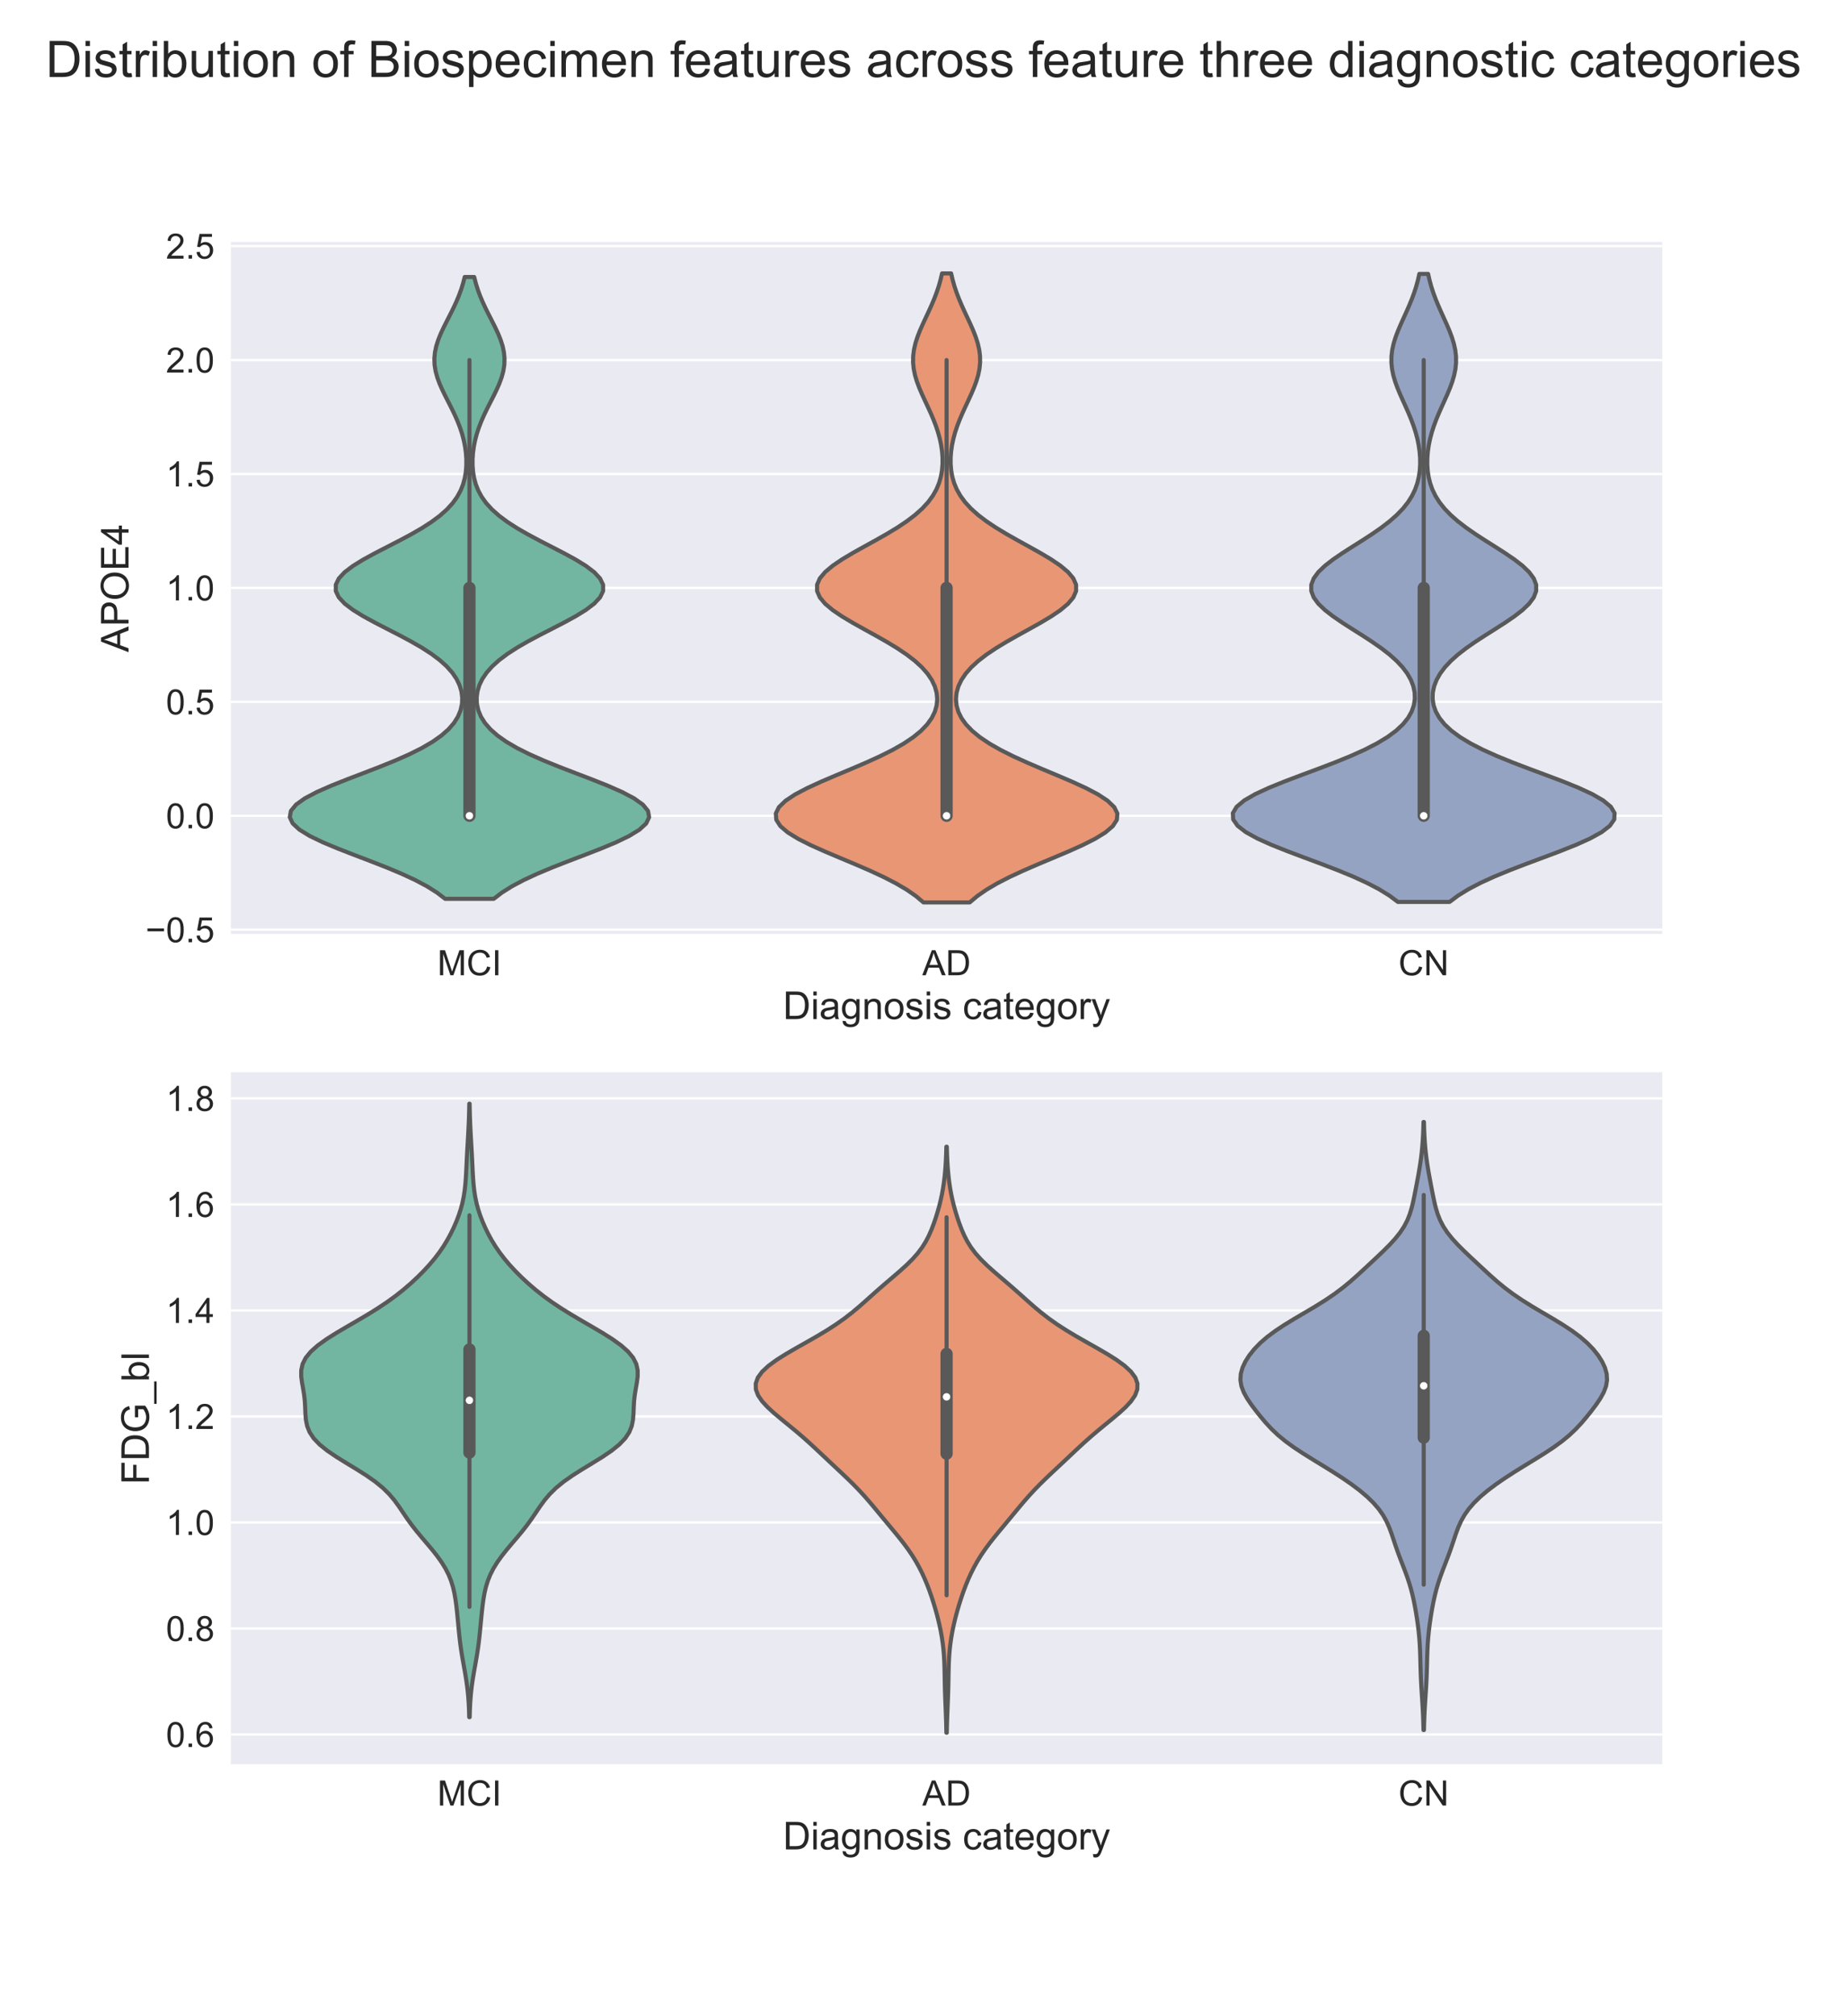 <?xml version="1.0" encoding="utf-8" standalone="no"?>
<!DOCTYPE svg PUBLIC "-//W3C//DTD SVG 1.1//EN"
  "http://www.w3.org/Graphics/SVG/1.1/DTD/svg11.dtd">
<!-- Created with matplotlib (http://matplotlib.org/) -->
<svg height="864pt" version="1.1" viewBox="0 0 792 864" width="792pt" xmlns="http://www.w3.org/2000/svg" xmlns:xlink="http://www.w3.org/1999/xlink">
 <defs>
  <style type="text/css">
*{stroke-linecap:butt;stroke-linejoin:round;}
  </style>
 </defs>
 <g id="figure_1">
  <g id="patch_1">
   <path d="M 0 864 
L 792 864 
L 792 0 
L 0 0 
z
" style="fill:#ffffff;"/>
  </g>
  <g id="axes_1">
   <g id="patch_2">
    <path d="M 99 400.189 
L 712.8 400.189 
L 712.8 103.68 
L 99 103.68 
z
" style="fill:#eaeaf2;"/>
   </g>
   <g id="matplotlib.axis_1">
    <g id="xtick_1">
     <g id="line2d_1"/>
     <g id="text_1">
      <!-- MCI -->
      <defs>
       <path d="M 7.422 0 
L 7.422 71.578 
L 21.688 71.578 
L 38.625 20.906 
Q 40.969 13.812 42.047 10.297 
Q 43.266 14.203 45.844 21.781 
L 62.984 71.578 
L 75.734 71.578 
L 75.734 0 
L 66.609 0 
L 66.609 59.906 
L 45.797 0 
L 37.25 0 
L 16.547 60.938 
L 16.547 0 
z
" id="ArialMT-4d"/>
       <path d="M 58.797 25.094 
L 68.266 22.703 
Q 65.281 11.031 57.547 4.906 
Q 49.812 -1.219 38.625 -1.219 
Q 27.047 -1.219 19.797 3.484 
Q 12.547 8.203 8.766 17.141 
Q 4.984 26.078 4.984 36.328 
Q 4.984 47.516 9.25 55.828 
Q 13.531 64.156 21.406 68.469 
Q 29.297 72.797 38.766 72.797 
Q 49.516 72.797 56.828 67.328 
Q 64.156 61.859 67.047 51.953 
L 57.719 49.75 
Q 55.219 57.562 50.484 61.125 
Q 45.75 64.703 38.578 64.703 
Q 30.328 64.703 24.781 60.734 
Q 19.234 56.781 16.984 50.109 
Q 14.75 43.453 14.75 36.375 
Q 14.75 27.25 17.406 20.438 
Q 20.062 13.625 25.672 10.25 
Q 31.297 6.891 37.844 6.891 
Q 45.797 6.891 51.312 11.469 
Q 56.844 16.062 58.797 25.094 
z
" id="ArialMT-43"/>
       <path d="M 9.328 0 
L 9.328 71.578 
L 18.797 71.578 
L 18.797 0 
z
" id="ArialMT-49"/>
      </defs>
      <g style="fill:#262626;" transform="translate(187.553 417.926)scale(0.15 -0.15)">
       <use xlink:href="#ArialMT-4d"/>
       <use x="83.301" xlink:href="#ArialMT-43"/>
       <use x="155.518" xlink:href="#ArialMT-49"/>
      </g>
     </g>
    </g>
    <g id="xtick_2">
     <g id="line2d_2"/>
     <g id="text_2">
      <!-- AD -->
      <defs>
       <path d="M -0.141 0 
L 27.344 71.578 
L 37.547 71.578 
L 66.844 0 
L 56.062 0 
L 47.703 21.688 
L 17.781 21.688 
L 9.906 0 
z
M 20.516 29.391 
L 44.781 29.391 
L 37.312 49.219 
Q 33.891 58.25 32.234 64.062 
Q 30.859 57.172 28.375 50.391 
z
" id="ArialMT-41"/>
       <path d="M 7.719 0 
L 7.719 71.578 
L 32.375 71.578 
Q 40.719 71.578 45.125 70.562 
Q 51.266 69.141 55.609 65.438 
Q 61.281 60.641 64.078 53.188 
Q 66.891 45.75 66.891 36.188 
Q 66.891 28.031 64.984 21.734 
Q 63.094 15.438 60.109 11.297 
Q 57.125 7.172 53.578 4.797 
Q 50.047 2.438 45.047 1.219 
Q 40.047 0 33.547 0 
z
M 17.188 8.453 
L 32.469 8.453 
Q 39.547 8.453 43.578 9.766 
Q 47.609 11.078 50 13.484 
Q 53.375 16.844 55.25 22.531 
Q 57.125 28.219 57.125 36.328 
Q 57.125 47.562 53.438 53.594 
Q 49.75 59.625 44.484 61.672 
Q 40.672 63.141 32.234 63.141 
L 17.188 63.141 
z
" id="ArialMT-44"/>
      </defs>
      <g style="fill:#262626;" transform="translate(395.481 417.926)scale(0.15 -0.15)">
       <use xlink:href="#ArialMT-41"/>
       <use x="66.699" xlink:href="#ArialMT-44"/>
      </g>
     </g>
    </g>
    <g id="xtick_3">
     <g id="line2d_3"/>
     <g id="text_3">
      <!-- CN -->
      <defs>
       <path d="M 7.625 0 
L 7.625 71.578 
L 17.328 71.578 
L 54.938 15.375 
L 54.938 71.578 
L 64.016 71.578 
L 64.016 0 
L 54.297 0 
L 16.703 56.25 
L 16.703 0 
z
" id="ArialMT-4e"/>
      </defs>
      <g style="fill:#262626;" transform="translate(599.667 417.926)scale(0.15 -0.15)">
       <use xlink:href="#ArialMT-43"/>
       <use x="72.217" xlink:href="#ArialMT-4e"/>
      </g>
     </g>
    </g>
    <g id="text_4">
     <!-- Diagnosis category -->
     <defs>
      <path d="M 6.641 61.469 
L 6.641 71.578 
L 15.438 71.578 
L 15.438 61.469 
z
M 6.641 0 
L 6.641 51.859 
L 15.438 51.859 
L 15.438 0 
z
" id="ArialMT-69"/>
      <path d="M 40.438 6.391 
Q 35.547 2.25 31.031 0.531 
Q 26.516 -1.172 21.344 -1.172 
Q 12.797 -1.172 8.203 3 
Q 3.609 7.172 3.609 13.672 
Q 3.609 17.484 5.344 20.625 
Q 7.078 23.781 9.891 25.688 
Q 12.703 27.594 16.219 28.562 
Q 18.797 29.25 24.031 29.891 
Q 34.672 31.156 39.703 32.906 
Q 39.75 34.719 39.75 35.203 
Q 39.75 40.578 37.25 42.781 
Q 33.891 45.75 27.25 45.75 
Q 21.047 45.75 18.094 43.578 
Q 15.141 41.406 13.719 35.891 
L 5.125 37.062 
Q 6.297 42.578 8.984 45.969 
Q 11.672 49.359 16.75 51.188 
Q 21.828 53.031 28.516 53.031 
Q 35.156 53.031 39.297 51.469 
Q 43.453 49.906 45.406 47.531 
Q 47.359 45.172 48.141 41.547 
Q 48.578 39.312 48.578 33.453 
L 48.578 21.734 
Q 48.578 9.469 49.141 6.219 
Q 49.703 2.984 51.375 0 
L 42.188 0 
Q 40.828 2.734 40.438 6.391 
z
M 39.703 26.031 
Q 34.906 24.078 25.344 22.703 
Q 19.922 21.922 17.672 20.938 
Q 15.438 19.969 14.203 18.094 
Q 12.984 16.219 12.984 13.922 
Q 12.984 10.406 15.641 8.062 
Q 18.312 5.719 23.438 5.719 
Q 28.516 5.719 32.469 7.938 
Q 36.422 10.156 38.281 14.016 
Q 39.703 17 39.703 22.797 
z
" id="ArialMT-61"/>
      <path d="M 4.984 -4.297 
L 13.531 -5.562 
Q 14.062 -9.516 16.5 -11.328 
Q 19.781 -13.766 25.438 -13.766 
Q 31.547 -13.766 34.859 -11.328 
Q 38.188 -8.891 39.359 -4.5 
Q 40.047 -1.812 39.984 6.781 
Q 34.234 0 25.641 0 
Q 14.938 0 9.078 7.719 
Q 3.219 15.438 3.219 26.219 
Q 3.219 33.641 5.906 39.906 
Q 8.594 46.188 13.688 49.609 
Q 18.797 53.031 25.688 53.031 
Q 34.859 53.031 40.828 45.609 
L 40.828 51.859 
L 48.922 51.859 
L 48.922 7.031 
Q 48.922 -5.078 46.453 -10.125 
Q 44 -15.188 38.641 -18.109 
Q 33.297 -21.047 25.484 -21.047 
Q 16.219 -21.047 10.5 -16.875 
Q 4.781 -12.703 4.984 -4.297 
z
M 12.25 26.859 
Q 12.25 16.656 16.297 11.969 
Q 20.359 7.281 26.469 7.281 
Q 32.516 7.281 36.609 11.938 
Q 40.719 16.609 40.719 26.562 
Q 40.719 36.078 36.5 40.906 
Q 32.281 45.75 26.312 45.75 
Q 20.453 45.75 16.344 40.984 
Q 12.25 36.234 12.25 26.859 
z
" id="ArialMT-67"/>
      <path d="M 6.594 0 
L 6.594 51.859 
L 14.5 51.859 
L 14.5 44.484 
Q 20.219 53.031 31 53.031 
Q 35.688 53.031 39.625 51.344 
Q 43.562 49.656 45.516 46.922 
Q 47.469 44.188 48.25 40.438 
Q 48.734 37.984 48.734 31.891 
L 48.734 0 
L 39.938 0 
L 39.938 31.547 
Q 39.938 36.922 38.906 39.578 
Q 37.891 42.234 35.281 43.812 
Q 32.672 45.406 29.156 45.406 
Q 23.531 45.406 19.453 41.844 
Q 15.375 38.281 15.375 28.328 
L 15.375 0 
z
" id="ArialMT-6e"/>
      <path d="M 3.328 25.922 
Q 3.328 40.328 11.328 47.266 
Q 18.016 53.031 27.641 53.031 
Q 38.328 53.031 45.109 46.016 
Q 51.906 39.016 51.906 26.656 
Q 51.906 16.656 48.906 10.906 
Q 45.906 5.172 40.156 2 
Q 34.422 -1.172 27.641 -1.172 
Q 16.75 -1.172 10.031 5.812 
Q 3.328 12.797 3.328 25.922 
z
M 12.359 25.922 
Q 12.359 15.969 16.703 11.016 
Q 21.047 6.062 27.641 6.062 
Q 34.188 6.062 38.531 11.031 
Q 42.875 16.016 42.875 26.219 
Q 42.875 35.844 38.5 40.797 
Q 34.125 45.75 27.641 45.75 
Q 21.047 45.75 16.703 40.812 
Q 12.359 35.891 12.359 25.922 
z
" id="ArialMT-6f"/>
      <path d="M 3.078 15.484 
L 11.766 16.844 
Q 12.5 11.625 15.844 8.844 
Q 19.188 6.062 25.203 6.062 
Q 31.25 6.062 34.172 8.516 
Q 37.109 10.984 37.109 14.312 
Q 37.109 17.281 34.516 19 
Q 32.719 20.172 25.531 21.969 
Q 15.875 24.422 12.141 26.203 
Q 8.406 27.984 6.469 31.125 
Q 4.547 34.281 4.547 38.094 
Q 4.547 41.547 6.125 44.5 
Q 7.719 47.469 10.453 49.422 
Q 12.5 50.922 16.031 51.969 
Q 19.578 53.031 23.641 53.031 
Q 29.734 53.031 34.344 51.266 
Q 38.969 49.516 41.156 46.5 
Q 43.359 43.5 44.188 38.484 
L 35.594 37.312 
Q 35.016 41.312 32.203 43.547 
Q 29.391 45.797 24.266 45.797 
Q 18.219 45.797 15.625 43.797 
Q 13.031 41.797 13.031 39.109 
Q 13.031 37.406 14.109 36.031 
Q 15.188 34.625 17.484 33.688 
Q 18.797 33.203 25.25 31.453 
Q 34.578 28.953 38.25 27.359 
Q 41.938 25.781 44.031 22.75 
Q 46.141 19.734 46.141 15.234 
Q 46.141 10.844 43.578 6.953 
Q 41.016 3.078 36.172 0.953 
Q 31.344 -1.172 25.25 -1.172 
Q 15.141 -1.172 9.844 3.031 
Q 4.547 7.234 3.078 15.484 
z
" id="ArialMT-73"/>
      <path id="ArialMT-20"/>
      <path d="M 40.438 19 
L 49.078 17.875 
Q 47.656 8.938 41.812 3.875 
Q 35.984 -1.172 27.484 -1.172 
Q 16.844 -1.172 10.375 5.781 
Q 3.906 12.75 3.906 25.734 
Q 3.906 34.125 6.688 40.422 
Q 9.469 46.734 15.156 49.875 
Q 20.844 53.031 27.547 53.031 
Q 35.984 53.031 41.359 48.75 
Q 46.734 44.484 48.25 36.625 
L 39.703 35.297 
Q 38.484 40.531 35.375 43.156 
Q 32.281 45.797 27.875 45.797 
Q 21.234 45.797 17.078 41.031 
Q 12.938 36.281 12.938 25.984 
Q 12.938 15.531 16.938 10.797 
Q 20.953 6.062 27.391 6.062 
Q 32.562 6.062 36.031 9.234 
Q 39.5 12.406 40.438 19 
z
" id="ArialMT-63"/>
      <path d="M 25.781 7.859 
L 27.047 0.094 
Q 23.344 -0.688 20.406 -0.688 
Q 15.625 -0.688 12.984 0.828 
Q 10.359 2.344 9.281 4.812 
Q 8.203 7.281 8.203 15.188 
L 8.203 45.016 
L 1.766 45.016 
L 1.766 51.859 
L 8.203 51.859 
L 8.203 64.703 
L 16.938 69.969 
L 16.938 51.859 
L 25.781 51.859 
L 25.781 45.016 
L 16.938 45.016 
L 16.938 14.703 
Q 16.938 10.938 17.406 9.859 
Q 17.875 8.797 18.922 8.156 
Q 19.969 7.516 21.922 7.516 
Q 23.391 7.516 25.781 7.859 
z
" id="ArialMT-74"/>
      <path d="M 42.094 16.703 
L 51.172 15.578 
Q 49.031 7.625 43.219 3.219 
Q 37.406 -1.172 28.375 -1.172 
Q 17 -1.172 10.328 5.828 
Q 3.656 12.844 3.656 25.484 
Q 3.656 38.578 10.391 45.797 
Q 17.141 53.031 27.875 53.031 
Q 38.281 53.031 44.875 45.953 
Q 51.469 38.875 51.469 26.031 
Q 51.469 25.25 51.422 23.688 
L 12.75 23.688 
Q 13.234 15.141 17.578 10.594 
Q 21.922 6.062 28.422 6.062 
Q 33.25 6.062 36.672 8.594 
Q 40.094 11.141 42.094 16.703 
z
M 13.234 30.906 
L 42.188 30.906 
Q 41.609 37.453 38.875 40.719 
Q 34.672 45.797 27.984 45.797 
Q 21.922 45.797 17.797 41.75 
Q 13.672 37.703 13.234 30.906 
z
" id="ArialMT-65"/>
      <path d="M 6.5 0 
L 6.5 51.859 
L 14.406 51.859 
L 14.406 44 
Q 17.438 49.516 20 51.266 
Q 22.562 53.031 25.641 53.031 
Q 30.078 53.031 34.672 50.203 
L 31.641 42.047 
Q 28.422 43.953 25.203 43.953 
Q 22.312 43.953 20.016 42.219 
Q 17.719 40.484 16.75 37.406 
Q 15.281 32.719 15.281 27.156 
L 15.281 0 
z
" id="ArialMT-72"/>
      <path d="M 6.203 -19.969 
L 5.219 -11.719 
Q 8.109 -12.5 10.25 -12.5 
Q 13.188 -12.5 14.938 -11.516 
Q 16.703 -10.547 17.828 -8.797 
Q 18.656 -7.469 20.516 -2.25 
Q 20.75 -1.516 21.297 -0.094 
L 1.609 51.859 
L 11.078 51.859 
L 21.875 21.828 
Q 23.969 16.109 25.641 9.812 
Q 27.156 15.875 29.25 21.625 
L 40.328 51.859 
L 49.125 51.859 
L 29.391 -0.875 
Q 26.219 -9.422 24.469 -12.641 
Q 22.125 -17 19.094 -19.016 
Q 16.062 -21.047 11.859 -21.047 
Q 9.328 -21.047 6.203 -19.969 
z
" id="ArialMT-79"/>
     </defs>
     <g style="fill:#262626;" transform="translate(335.743 436.717)scale(0.165 -0.165)">
      <use xlink:href="#ArialMT-44"/>
      <use x="72.217" xlink:href="#ArialMT-69"/>
      <use x="94.434" xlink:href="#ArialMT-61"/>
      <use x="150.049" xlink:href="#ArialMT-67"/>
      <use x="205.664" xlink:href="#ArialMT-6e"/>
      <use x="261.279" xlink:href="#ArialMT-6f"/>
      <use x="316.895" xlink:href="#ArialMT-73"/>
      <use x="366.895" xlink:href="#ArialMT-69"/>
      <use x="389.111" xlink:href="#ArialMT-73"/>
      <use x="439.111" xlink:href="#ArialMT-20"/>
      <use x="466.895" xlink:href="#ArialMT-63"/>
      <use x="516.895" xlink:href="#ArialMT-61"/>
      <use x="572.51" xlink:href="#ArialMT-74"/>
      <use x="600.293" xlink:href="#ArialMT-65"/>
      <use x="655.908" xlink:href="#ArialMT-67"/>
      <use x="711.523" xlink:href="#ArialMT-6f"/>
      <use x="767.139" xlink:href="#ArialMT-72"/>
      <use x="800.439" xlink:href="#ArialMT-79"/>
     </g>
    </g>
   </g>
   <g id="matplotlib.axis_2">
    <g id="ytick_1">
     <g id="line2d_4">
      <path clip-path="url(#p38f3570f6d)" d="M 99 398.408 
L 712.8 398.408 
" style="fill:none;stroke:#ffffff;stroke-linecap:round;"/>
     </g>
     <g id="line2d_5"/>
     <g id="text_5">
      <!-- −0.5 -->
      <defs>
       <path d="M 52.828 31.203 
L 5.562 31.203 
L 5.562 39.406 
L 52.828 39.406 
z
" id="ArialMT-2212"/>
       <path d="M 4.156 35.297 
Q 4.156 48 6.766 55.734 
Q 9.375 63.484 14.516 67.672 
Q 19.672 71.875 27.484 71.875 
Q 33.25 71.875 37.594 69.547 
Q 41.938 67.234 44.766 62.859 
Q 47.609 58.5 49.219 52.219 
Q 50.828 45.953 50.828 35.297 
Q 50.828 22.703 48.234 14.969 
Q 45.656 7.234 40.5 3 
Q 35.359 -1.219 27.484 -1.219 
Q 17.141 -1.219 11.234 6.203 
Q 4.156 15.141 4.156 35.297 
z
M 13.188 35.297 
Q 13.188 17.672 17.312 11.828 
Q 21.438 6 27.484 6 
Q 33.547 6 37.672 11.859 
Q 41.797 17.719 41.797 35.297 
Q 41.797 52.984 37.672 58.781 
Q 33.547 64.594 27.391 64.594 
Q 21.344 64.594 17.719 59.469 
Q 13.188 52.938 13.188 35.297 
z
" id="ArialMT-30"/>
       <path d="M 9.078 0 
L 9.078 10.016 
L 19.094 10.016 
L 19.094 0 
z
" id="ArialMT-2e"/>
       <path d="M 4.156 18.75 
L 13.375 19.531 
Q 14.406 12.797 18.141 9.391 
Q 21.875 6 27.156 6 
Q 33.5 6 37.891 10.781 
Q 42.281 15.578 42.281 23.484 
Q 42.281 31 38.062 35.344 
Q 33.844 39.703 27 39.703 
Q 22.75 39.703 19.328 37.766 
Q 15.922 35.844 13.969 32.766 
L 5.719 33.844 
L 12.641 70.609 
L 48.25 70.609 
L 48.25 62.203 
L 19.672 62.203 
L 15.828 42.969 
Q 22.266 47.469 29.344 47.469 
Q 38.719 47.469 45.156 40.969 
Q 51.609 34.469 51.609 24.266 
Q 51.609 14.547 45.953 7.469 
Q 39.062 -1.219 27.156 -1.219 
Q 17.391 -1.219 11.203 4.25 
Q 5.031 9.719 4.156 18.75 
z
" id="ArialMT-35"/>
      </defs>
      <g style="fill:#262626;" transform="translate(62.389 403.776)scale(0.15 -0.15)">
       <use xlink:href="#ArialMT-2212"/>
       <use x="58.398" xlink:href="#ArialMT-30"/>
       <use x="114.014" xlink:href="#ArialMT-2e"/>
       <use x="141.797" xlink:href="#ArialMT-35"/>
      </g>
     </g>
    </g>
    <g id="ytick_2">
     <g id="line2d_6">
      <path clip-path="url(#p38f3570f6d)" d="M 99 349.583 
L 712.8 349.583 
" style="fill:none;stroke:#ffffff;stroke-linecap:round;"/>
     </g>
     <g id="line2d_7"/>
     <g id="text_6">
      <!-- 0.0 -->
      <g style="fill:#262626;" transform="translate(71.15 354.952)scale(0.15 -0.15)">
       <use xlink:href="#ArialMT-30"/>
       <use x="55.615" xlink:href="#ArialMT-2e"/>
       <use x="83.398" xlink:href="#ArialMT-30"/>
      </g>
     </g>
    </g>
    <g id="ytick_3">
     <g id="line2d_8">
      <path clip-path="url(#p38f3570f6d)" d="M 99 300.759 
L 712.8 300.759 
" style="fill:none;stroke:#ffffff;stroke-linecap:round;"/>
     </g>
     <g id="line2d_9"/>
     <g id="text_7">
      <!-- 0.5 -->
      <g style="fill:#262626;" transform="translate(71.15 306.127)scale(0.15 -0.15)">
       <use xlink:href="#ArialMT-30"/>
       <use x="55.615" xlink:href="#ArialMT-2e"/>
       <use x="83.398" xlink:href="#ArialMT-35"/>
      </g>
     </g>
    </g>
    <g id="ytick_4">
     <g id="line2d_10">
      <path clip-path="url(#p38f3570f6d)" d="M 99 251.935 
L 712.8 251.935 
" style="fill:none;stroke:#ffffff;stroke-linecap:round;"/>
     </g>
     <g id="line2d_11"/>
     <g id="text_8">
      <!-- 1.0 -->
      <defs>
       <path d="M 37.25 0 
L 28.469 0 
L 28.469 56 
Q 25.297 52.984 20.141 49.953 
Q 14.984 46.922 10.891 45.406 
L 10.891 53.906 
Q 18.266 57.375 23.781 62.297 
Q 29.297 67.234 31.594 71.875 
L 37.25 71.875 
z
" id="ArialMT-31"/>
      </defs>
      <g style="fill:#262626;" transform="translate(71.15 257.303)scale(0.15 -0.15)">
       <use xlink:href="#ArialMT-31"/>
       <use x="55.615" xlink:href="#ArialMT-2e"/>
       <use x="83.398" xlink:href="#ArialMT-30"/>
      </g>
     </g>
    </g>
    <g id="ytick_5">
     <g id="line2d_12">
      <path clip-path="url(#p38f3570f6d)" d="M 99 203.11 
L 712.8 203.11 
" style="fill:none;stroke:#ffffff;stroke-linecap:round;"/>
     </g>
     <g id="line2d_13"/>
     <g id="text_9">
      <!-- 1.5 -->
      <g style="fill:#262626;" transform="translate(71.15 208.479)scale(0.15 -0.15)">
       <use xlink:href="#ArialMT-31"/>
       <use x="55.615" xlink:href="#ArialMT-2e"/>
       <use x="83.398" xlink:href="#ArialMT-35"/>
      </g>
     </g>
    </g>
    <g id="ytick_6">
     <g id="line2d_14">
      <path clip-path="url(#p38f3570f6d)" d="M 99 154.286 
L 712.8 154.286 
" style="fill:none;stroke:#ffffff;stroke-linecap:round;"/>
     </g>
     <g id="line2d_15"/>
     <g id="text_10">
      <!-- 2.0 -->
      <defs>
       <path d="M 50.344 8.453 
L 50.344 0 
L 3.031 0 
Q 2.938 3.172 4.047 6.109 
Q 5.859 10.938 9.828 15.625 
Q 13.812 20.312 21.344 26.469 
Q 33.016 36.031 37.109 41.625 
Q 41.219 47.219 41.219 52.203 
Q 41.219 57.422 37.469 61 
Q 33.734 64.594 27.734 64.594 
Q 21.391 64.594 17.578 60.781 
Q 13.766 56.984 13.719 50.25 
L 4.688 51.172 
Q 5.609 61.281 11.656 66.578 
Q 17.719 71.875 27.938 71.875 
Q 38.234 71.875 44.234 66.156 
Q 50.25 60.453 50.25 52 
Q 50.25 47.703 48.484 43.547 
Q 46.734 39.406 42.656 34.812 
Q 38.578 30.219 29.109 22.219 
Q 21.188 15.578 18.938 13.203 
Q 16.703 10.844 15.234 8.453 
z
" id="ArialMT-32"/>
      </defs>
      <g style="fill:#262626;" transform="translate(71.15 159.654)scale(0.15 -0.15)">
       <use xlink:href="#ArialMT-32"/>
       <use x="55.615" xlink:href="#ArialMT-2e"/>
       <use x="83.398" xlink:href="#ArialMT-30"/>
      </g>
     </g>
    </g>
    <g id="ytick_7">
     <g id="line2d_16">
      <path clip-path="url(#p38f3570f6d)" d="M 99 105.461 
L 712.8 105.461 
" style="fill:none;stroke:#ffffff;stroke-linecap:round;"/>
     </g>
     <g id="line2d_17"/>
     <g id="text_11">
      <!-- 2.5 -->
      <g style="fill:#262626;" transform="translate(71.15 110.83)scale(0.15 -0.15)">
       <use xlink:href="#ArialMT-32"/>
       <use x="55.615" xlink:href="#ArialMT-2e"/>
       <use x="83.398" xlink:href="#ArialMT-35"/>
      </g>
     </g>
    </g>
    <g id="text_12">
     <!-- APOE4 -->
     <defs>
      <path d="M 7.719 0 
L 7.719 71.578 
L 34.719 71.578 
Q 41.844 71.578 45.609 70.906 
Q 50.875 70.016 54.438 67.547 
Q 58.016 65.094 60.188 60.641 
Q 62.359 56.203 62.359 50.875 
Q 62.359 41.75 56.547 35.422 
Q 50.734 29.109 35.547 29.109 
L 17.188 29.109 
L 17.188 0 
z
M 17.188 37.547 
L 35.688 37.547 
Q 44.875 37.547 48.734 40.969 
Q 52.594 44.391 52.594 50.594 
Q 52.594 55.078 50.312 58.266 
Q 48.047 61.469 44.344 62.5 
Q 41.938 63.141 35.5 63.141 
L 17.188 63.141 
z
" id="ArialMT-50"/>
      <path d="M 4.828 34.859 
Q 4.828 52.688 14.391 62.766 
Q 23.969 72.859 39.109 72.859 
Q 49.031 72.859 56.984 68.109 
Q 64.938 63.375 69.109 54.906 
Q 73.297 46.438 73.297 35.688 
Q 73.297 24.812 68.891 16.219 
Q 64.5 7.625 56.438 3.203 
Q 48.391 -1.219 39.062 -1.219 
Q 28.953 -1.219 20.984 3.656 
Q 13.031 8.547 8.922 16.984 
Q 4.828 25.438 4.828 34.859 
z
M 14.594 34.719 
Q 14.594 21.781 21.547 14.328 
Q 28.516 6.891 39.016 6.891 
Q 49.703 6.891 56.609 14.406 
Q 63.531 21.922 63.531 35.75 
Q 63.531 44.484 60.578 51 
Q 57.625 57.516 51.922 61.109 
Q 46.234 64.703 39.156 64.703 
Q 29.109 64.703 21.844 57.781 
Q 14.594 50.875 14.594 34.719 
z
" id="ArialMT-4f"/>
      <path d="M 7.906 0 
L 7.906 71.578 
L 59.672 71.578 
L 59.672 63.141 
L 17.391 63.141 
L 17.391 41.219 
L 56.984 41.219 
L 56.984 32.812 
L 17.391 32.812 
L 17.391 8.453 
L 61.328 8.453 
L 61.328 0 
z
" id="ArialMT-45"/>
      <path d="M 32.328 0 
L 32.328 17.141 
L 1.266 17.141 
L 1.266 25.203 
L 33.938 71.578 
L 41.109 71.578 
L 41.109 25.203 
L 50.781 25.203 
L 50.781 17.141 
L 41.109 17.141 
L 41.109 0 
z
M 32.328 25.203 
L 32.328 57.469 
L 9.906 25.203 
z
" id="ArialMT-34"/>
     </defs>
     <g style="fill:#262626;" transform="translate(55.11 279.448)rotate(-90)scale(0.165 -0.165)">
      <use xlink:href="#ArialMT-41"/>
      <use x="66.699" xlink:href="#ArialMT-50"/>
      <use x="133.398" xlink:href="#ArialMT-4f"/>
      <use x="211.182" xlink:href="#ArialMT-45"/>
      <use x="277.881" xlink:href="#ArialMT-34"/>
     </g>
    </g>
   </g>
   <g id="PolyCollection_1">
    <defs>
     <path d="M 211.733 -478.828 
L 190.867 -478.828 
L 187.342 -481.52 
L 183.048 -484.212 
L 177.973 -486.903 
L 172.161 -489.595 
L 165.726 -492.287 
L 158.851 -494.978 
L 151.793 -497.67 
L 144.868 -500.362 
L 138.429 -503.053 
L 132.841 -505.745 
L 128.442 -508.437 
L 125.515 -511.128 
L 124.253 -513.82 
L 124.742 -516.512 
L 126.949 -519.203 
L 130.725 -521.895 
L 135.826 -524.587 
L 141.931 -527.278 
L 148.685 -529.97 
L 155.724 -532.662 
L 162.713 -535.353 
L 169.366 -538.045 
L 175.464 -540.737 
L 180.859 -543.428 
L 185.475 -546.12 
L 189.293 -548.812 
L 192.34 -551.503 
L 194.673 -554.195 
L 196.364 -556.887 
L 197.481 -559.578 
L 198.082 -562.27 
L 198.207 -564.961 
L 197.871 -567.653 
L 197.069 -570.345 
L 195.775 -573.036 
L 193.952 -575.728 
L 191.561 -578.42 
L 188.573 -581.111 
L 184.98 -583.803 
L 180.812 -586.495 
L 176.141 -589.186 
L 171.095 -591.878 
L 165.852 -594.57 
L 160.637 -597.261 
L 155.709 -599.953 
L 151.34 -602.645 
L 147.79 -605.336 
L 145.285 -608.028 
L 143.988 -610.72 
L 143.988 -613.411 
L 145.285 -616.103 
L 147.79 -618.795 
L 151.34 -621.486 
L 155.71 -624.178 
L 160.638 -626.87 
L 165.854 -629.561 
L 171.1 -632.253 
L 176.15 -634.945 
L 180.829 -637.636 
L 185.011 -640.328 
L 188.628 -643.019 
L 191.658 -645.711 
L 194.116 -648.403 
L 196.048 -651.094 
L 197.513 -653.786 
L 198.577 -656.478 
L 199.304 -659.169 
L 199.75 -661.861 
L 199.957 -664.553 
L 199.959 -667.244 
L 199.773 -669.936 
L 199.409 -672.628 
L 198.872 -675.319 
L 198.162 -678.011 
L 197.281 -680.703 
L 196.24 -683.394 
L 195.056 -686.086 
L 193.761 -688.778 
L 192.398 -691.469 
L 191.025 -694.161 
L 189.707 -696.853 
L 188.515 -699.544 
L 187.519 -702.236 
L 186.782 -704.928 
L 186.351 -707.619 
L 186.255 -710.311 
L 186.502 -713.003 
L 187.073 -715.694 
L 187.932 -718.386 
L 189.024 -721.078 
L 190.281 -723.769 
L 191.633 -726.461 
L 193.011 -729.152 
L 194.354 -731.844 
L 195.61 -734.536 
L 196.745 -737.227 
L 197.736 -739.919 
L 198.574 -742.611 
L 199.263 -745.302 
L 203.337 -745.302 
L 203.337 -745.302 
L 204.026 -742.611 
L 204.864 -739.919 
L 205.855 -737.227 
L 206.99 -734.536 
L 208.246 -731.844 
L 209.589 -729.152 
L 210.967 -726.461 
L 212.319 -723.769 
L 213.576 -721.078 
L 214.668 -718.386 
L 215.527 -715.694 
L 216.098 -713.003 
L 216.345 -710.311 
L 216.249 -707.619 
L 215.818 -704.928 
L 215.081 -702.236 
L 214.085 -699.544 
L 212.893 -696.853 
L 211.575 -694.161 
L 210.202 -691.469 
L 208.839 -688.778 
L 207.544 -686.086 
L 206.36 -683.394 
L 205.319 -680.703 
L 204.438 -678.011 
L 203.728 -675.319 
L 203.191 -672.628 
L 202.827 -669.936 
L 202.641 -667.244 
L 202.643 -664.553 
L 202.85 -661.861 
L 203.296 -659.169 
L 204.023 -656.478 
L 205.087 -653.786 
L 206.552 -651.094 
L 208.484 -648.403 
L 210.942 -645.711 
L 213.972 -643.019 
L 217.589 -640.328 
L 221.771 -637.636 
L 226.45 -634.945 
L 231.5 -632.253 
L 236.746 -629.561 
L 241.962 -626.87 
L 246.89 -624.178 
L 251.26 -621.486 
L 254.81 -618.795 
L 257.315 -616.103 
L 258.612 -613.411 
L 258.612 -610.72 
L 257.315 -608.028 
L 254.81 -605.336 
L 251.26 -602.645 
L 246.891 -599.953 
L 241.963 -597.261 
L 236.748 -594.57 
L 231.505 -591.878 
L 226.459 -589.186 
L 221.788 -586.495 
L 217.62 -583.803 
L 214.027 -581.111 
L 211.039 -578.42 
L 208.648 -575.728 
L 206.825 -573.036 
L 205.531 -570.345 
L 204.729 -567.653 
L 204.393 -564.961 
L 204.518 -562.27 
L 205.119 -559.578 
L 206.236 -556.887 
L 207.927 -554.195 
L 210.26 -551.503 
L 213.307 -548.812 
L 217.125 -546.12 
L 221.741 -543.428 
L 227.136 -540.737 
L 233.234 -538.045 
L 239.887 -535.353 
L 246.876 -532.662 
L 253.915 -529.97 
L 260.669 -527.278 
L 266.774 -524.587 
L 271.875 -521.895 
L 275.651 -519.203 
L 277.858 -516.512 
L 278.347 -513.82 
L 277.085 -511.128 
L 274.158 -508.437 
L 269.759 -505.745 
L 264.171 -503.053 
L 257.732 -500.362 
L 250.807 -497.67 
L 243.749 -494.978 
L 236.874 -492.287 
L 230.439 -489.595 
L 224.627 -486.903 
L 219.552 -484.212 
L 215.258 -481.52 
L 211.733 -478.828 
z
" id="m9367e9fadb" style="stroke:#595959;stroke-width:1.75;"/>
    </defs>
    <g clip-path="url(#p38f3570f6d)">
     <use style="fill:#72b6a1;stroke:#595959;stroke-width:1.75;" x="0" xlink:href="#m9367e9fadb" y="864"/>
    </g>
   </g>
   <g id="PolyCollection_2">
    <defs>
     <path d="M 415.825 -477.289 
L 395.975 -477.289 
L 392.734 -480.011 
L 388.806 -482.734 
L 384.179 -485.457 
L 378.887 -488.18 
L 373.02 -490.902 
L 366.731 -493.625 
L 360.232 -496.348 
L 353.788 -499.071 
L 347.701 -501.793 
L 342.285 -504.516 
L 337.845 -507.239 
L 334.645 -509.962 
L 332.882 -512.685 
L 332.668 -515.407 
L 334.016 -518.13 
L 336.841 -520.853 
L 340.966 -523.576 
L 346.145 -526.298 
L 352.08 -529.021 
L 358.455 -531.744 
L 364.963 -534.467 
L 371.325 -537.189 
L 377.312 -539.912 
L 382.75 -542.635 
L 387.528 -545.358 
L 391.587 -548.08 
L 394.918 -550.803 
L 397.542 -553.526 
L 399.504 -556.249 
L 400.852 -558.972 
L 401.633 -561.694 
L 401.884 -564.417 
L 401.622 -567.14 
L 400.85 -569.863 
L 399.557 -572.585 
L 397.721 -575.308 
L 395.322 -578.031 
L 392.35 -580.754 
L 388.817 -583.476 
L 384.766 -586.199 
L 380.278 -588.922 
L 375.481 -591.645 
L 370.546 -594.367 
L 365.68 -597.09 
L 361.114 -599.813 
L 357.091 -602.536 
L 353.838 -605.259 
L 351.55 -607.981 
L 350.368 -610.704 
L 350.368 -613.427 
L 351.55 -616.15 
L 353.838 -618.872 
L 357.092 -621.595 
L 361.116 -624.318 
L 365.682 -627.041 
L 370.552 -629.763 
L 375.492 -632.486 
L 380.297 -635.209 
L 384.799 -637.932 
L 388.876 -640.654 
L 392.45 -643.377 
L 395.488 -646.1 
L 397.992 -648.823 
L 399.992 -651.546 
L 401.532 -654.268 
L 402.667 -656.991 
L 403.451 -659.714 
L 403.935 -662.437 
L 404.16 -665.159 
L 404.157 -667.882 
L 403.949 -670.605 
L 403.551 -673.328 
L 402.973 -676.05 
L 402.223 -678.773 
L 401.315 -681.496 
L 400.265 -684.219 
L 399.1 -686.941 
L 397.857 -689.664 
L 396.583 -692.387 
L 395.333 -695.11 
L 394.169 -697.833 
L 393.153 -700.555 
L 392.344 -703.278 
L 391.789 -706.001 
L 391.525 -708.724 
L 391.567 -711.446 
L 391.913 -714.169 
L 392.541 -716.892 
L 393.413 -719.615 
L 394.476 -722.337 
L 395.671 -725.06 
L 396.936 -727.783 
L 398.211 -730.506 
L 399.446 -733.228 
L 400.597 -735.951 
L 401.636 -738.674 
L 402.545 -741.397 
L 403.316 -744.12 
L 403.952 -746.842 
L 407.848 -746.842 
L 407.848 -746.842 
L 408.484 -744.12 
L 409.255 -741.397 
L 410.164 -738.674 
L 411.203 -735.951 
L 412.354 -733.228 
L 413.589 -730.506 
L 414.864 -727.783 
L 416.129 -725.06 
L 417.324 -722.337 
L 418.387 -719.615 
L 419.259 -716.892 
L 419.887 -714.169 
L 420.233 -711.446 
L 420.275 -708.724 
L 420.011 -706.001 
L 419.456 -703.278 
L 418.647 -700.555 
L 417.631 -697.833 
L 416.467 -695.11 
L 415.217 -692.387 
L 413.943 -689.664 
L 412.7 -686.941 
L 411.535 -684.219 
L 410.485 -681.496 
L 409.577 -678.773 
L 408.827 -676.05 
L 408.249 -673.328 
L 407.851 -670.605 
L 407.643 -667.882 
L 407.64 -665.159 
L 407.865 -662.437 
L 408.349 -659.714 
L 409.133 -656.991 
L 410.268 -654.268 
L 411.808 -651.546 
L 413.808 -648.823 
L 416.312 -646.1 
L 419.35 -643.377 
L 422.924 -640.654 
L 427.001 -637.932 
L 431.503 -635.209 
L 436.308 -632.486 
L 441.248 -629.763 
L 446.118 -627.041 
L 450.684 -624.318 
L 454.708 -621.595 
L 457.962 -618.872 
L 460.25 -616.15 
L 461.432 -613.427 
L 461.432 -610.704 
L 460.25 -607.981 
L 457.962 -605.259 
L 454.709 -602.536 
L 450.686 -599.813 
L 446.12 -597.09 
L 441.254 -594.367 
L 436.319 -591.645 
L 431.522 -588.922 
L 427.034 -586.199 
L 422.983 -583.476 
L 419.45 -580.754 
L 416.478 -578.031 
L 414.079 -575.308 
L 412.243 -572.585 
L 410.95 -569.863 
L 410.178 -567.14 
L 409.916 -564.417 
L 410.167 -561.694 
L 410.948 -558.972 
L 412.296 -556.249 
L 414.258 -553.526 
L 416.882 -550.803 
L 420.213 -548.08 
L 424.272 -545.358 
L 429.05 -542.635 
L 434.488 -539.912 
L 440.475 -537.189 
L 446.837 -534.467 
L 453.345 -531.744 
L 459.72 -529.021 
L 465.655 -526.298 
L 470.834 -523.576 
L 474.959 -520.853 
L 477.784 -518.13 
L 479.132 -515.407 
L 478.918 -512.685 
L 477.155 -509.962 
L 473.955 -507.239 
L 469.515 -504.516 
L 464.099 -501.793 
L 458.012 -499.071 
L 451.568 -496.348 
L 445.069 -493.625 
L 438.78 -490.902 
L 432.913 -488.18 
L 427.621 -485.457 
L 422.994 -482.734 
L 419.066 -480.011 
L 415.825 -477.289 
z
" id="m1b8f4ef2d7" style="stroke:#595959;stroke-width:1.75;"/>
    </defs>
    <g clip-path="url(#p38f3570f6d)">
     <use style="fill:#e99675;stroke:#595959;stroke-width:1.75;" x="0" xlink:href="#m1b8f4ef2d7" y="864"/>
    </g>
   </g>
   <g id="PolyCollection_3">
    <defs>
     <path d="M 621.597 -477.498 
L 599.403 -477.498 
L 595.763 -480.217 
L 591.348 -482.935 
L 586.146 -485.654 
L 580.194 -488.372 
L 573.597 -491.091 
L 566.529 -493.809 
L 559.23 -496.528 
L 552.003 -499.246 
L 545.189 -501.965 
L 539.145 -504.683 
L 534.215 -507.402 
L 530.694 -510.121 
L 528.802 -512.839 
L 528.66 -515.558 
L 530.276 -518.276 
L 533.548 -520.995 
L 538.269 -523.713 
L 544.156 -526.432 
L 550.869 -529.15 
L 558.052 -531.869 
L 565.358 -534.587 
L 572.475 -537.306 
L 579.151 -540.024 
L 585.197 -542.743 
L 590.494 -545.461 
L 594.986 -548.18 
L 598.669 -550.899 
L 601.578 -553.617 
L 603.77 -556.336 
L 605.312 -559.054 
L 606.266 -561.773 
L 606.685 -564.491 
L 606.603 -567.21 
L 606.037 -569.928 
L 604.989 -572.647 
L 603.449 -575.365 
L 601.405 -578.084 
L 598.852 -580.802 
L 595.801 -583.521 
L 592.291 -586.239 
L 588.393 -588.958 
L 584.22 -591.676 
L 579.919 -594.395 
L 575.673 -597.114 
L 571.686 -599.832 
L 568.17 -602.551 
L 565.324 -605.269 
L 563.322 -607.988 
L 562.288 -610.706 
L 562.288 -613.425 
L 563.322 -616.143 
L 565.325 -618.862 
L 568.171 -621.58 
L 571.688 -624.299 
L 575.676 -627.017 
L 579.925 -629.736 
L 584.231 -632.454 
L 588.413 -635.173 
L 592.326 -637.891 
L 595.863 -640.61 
L 598.958 -643.329 
L 601.583 -646.047 
L 603.742 -648.766 
L 605.46 -651.484 
L 606.778 -654.203 
L 607.743 -656.921 
L 608.404 -659.64 
L 608.801 -662.358 
L 608.971 -665.077 
L 608.939 -667.795 
L 608.722 -670.514 
L 608.33 -673.232 
L 607.772 -675.951 
L 607.051 -678.669 
L 606.179 -681.388 
L 605.17 -684.107 
L 604.048 -686.825 
L 602.848 -689.544 
L 601.613 -692.262 
L 600.398 -694.981 
L 599.262 -697.699 
L 598.265 -700.418 
L 597.466 -703.136 
L 596.912 -705.855 
L 596.638 -708.573 
L 596.662 -711.292 
L 596.982 -714.01 
L 597.579 -716.729 
L 598.414 -719.447 
L 599.437 -722.166 
L 600.592 -724.884 
L 601.816 -727.603 
L 603.052 -730.322 
L 604.249 -733.04 
L 605.367 -735.759 
L 606.375 -738.477 
L 607.256 -741.196 
L 608.004 -743.914 
L 608.62 -746.633 
L 612.38 -746.633 
L 612.38 -746.633 
L 612.996 -743.914 
L 613.744 -741.196 
L 614.625 -738.477 
L 615.633 -735.759 
L 616.751 -733.04 
L 617.948 -730.322 
L 619.184 -727.603 
L 620.408 -724.884 
L 621.563 -722.166 
L 622.586 -719.447 
L 623.421 -716.729 
L 624.018 -714.01 
L 624.338 -711.292 
L 624.362 -708.573 
L 624.088 -705.855 
L 623.534 -703.136 
L 622.735 -700.418 
L 621.738 -697.699 
L 620.602 -694.981 
L 619.387 -692.262 
L 618.152 -689.544 
L 616.952 -686.825 
L 615.83 -684.107 
L 614.821 -681.388 
L 613.949 -678.669 
L 613.228 -675.951 
L 612.67 -673.232 
L 612.278 -670.514 
L 612.061 -667.795 
L 612.029 -665.077 
L 612.199 -662.358 
L 612.596 -659.64 
L 613.257 -656.921 
L 614.222 -654.203 
L 615.54 -651.484 
L 617.258 -648.766 
L 619.417 -646.047 
L 622.042 -643.329 
L 625.137 -640.61 
L 628.674 -637.891 
L 632.587 -635.173 
L 636.769 -632.454 
L 641.075 -629.736 
L 645.324 -627.017 
L 649.312 -624.299 
L 652.829 -621.58 
L 655.675 -618.862 
L 657.678 -616.143 
L 658.712 -613.425 
L 658.712 -610.706 
L 657.678 -607.988 
L 655.676 -605.269 
L 652.83 -602.551 
L 649.314 -599.832 
L 645.327 -597.114 
L 641.081 -594.395 
L 636.78 -591.676 
L 632.607 -588.958 
L 628.709 -586.239 
L 625.199 -583.521 
L 622.148 -580.802 
L 619.595 -578.084 
L 617.551 -575.365 
L 616.011 -572.647 
L 614.963 -569.928 
L 614.397 -567.21 
L 614.315 -564.491 
L 614.734 -561.773 
L 615.688 -559.054 
L 617.23 -556.336 
L 619.422 -553.617 
L 622.331 -550.899 
L 626.014 -548.18 
L 630.506 -545.461 
L 635.803 -542.743 
L 641.849 -540.024 
L 648.525 -537.306 
L 655.642 -534.587 
L 662.948 -531.869 
L 670.131 -529.15 
L 676.844 -526.432 
L 682.731 -523.713 
L 687.452 -520.995 
L 690.724 -518.276 
L 692.34 -515.558 
L 692.198 -512.839 
L 690.306 -510.121 
L 686.785 -507.402 
L 681.855 -504.683 
L 675.811 -501.965 
L 668.997 -499.246 
L 661.77 -496.528 
L 654.471 -493.809 
L 647.403 -491.091 
L 640.806 -488.372 
L 634.854 -485.654 
L 629.652 -482.935 
L 625.237 -480.217 
L 621.597 -477.498 
z
" id="meb688b8eb3" style="stroke:#595959;stroke-width:1.75;"/>
    </defs>
    <g clip-path="url(#p38f3570f6d)">
     <use style="fill:#95a3c3;stroke:#595959;stroke-width:1.75;" x="0" xlink:href="#meb688b8eb3" y="864"/>
    </g>
   </g>
   <g id="line2d_18">
    <path clip-path="url(#p38f3570f6d)" d="M 201.3 349.583 
L 201.3 154.286 
" style="fill:none;stroke:#595959;stroke-linecap:round;stroke-width:1.75;"/>
   </g>
   <g id="line2d_19">
    <path clip-path="url(#p38f3570f6d)" d="M 201.3 349.583 
L 201.3 251.935 
" style="fill:none;stroke:#595959;stroke-linecap:round;stroke-width:5.25;"/>
   </g>
   <g id="line2d_20">
    <path clip-path="url(#p38f3570f6d)" d="M 405.9 349.583 
L 405.9 154.286 
" style="fill:none;stroke:#595959;stroke-linecap:round;stroke-width:1.75;"/>
   </g>
   <g id="line2d_21">
    <path clip-path="url(#p38f3570f6d)" d="M 405.9 349.583 
L 405.9 251.935 
" style="fill:none;stroke:#595959;stroke-linecap:round;stroke-width:5.25;"/>
   </g>
   <g id="line2d_22">
    <path clip-path="url(#p38f3570f6d)" d="M 610.5 349.583 
L 610.5 154.286 
" style="fill:none;stroke:#595959;stroke-linecap:round;stroke-width:1.75;"/>
   </g>
   <g id="line2d_23">
    <path clip-path="url(#p38f3570f6d)" d="M 610.5 349.583 
L 610.5 251.935 
" style="fill:none;stroke:#595959;stroke-linecap:round;stroke-width:5.25;"/>
   </g>
   <g id="patch_3">
    <path d="M 99 400.189 
L 99 103.68 
" style="fill:none;"/>
   </g>
   <g id="patch_4">
    <path d="M 712.8 400.189 
L 712.8 103.68 
" style="fill:none;"/>
   </g>
   <g id="patch_5">
    <path d="M 99 400.189 
L 712.8 400.189 
" style="fill:none;"/>
   </g>
   <g id="patch_6">
    <path d="M 99 103.68 
L 712.8 103.68 
" style="fill:none;"/>
   </g>
   <g id="PathCollection_1">
    <defs>
     <path d="M 0 1.75 
C 0.464 1.75 0.909 1.566 1.237 1.237 
C 1.566 0.909 1.75 0.464 1.75 0 
C 1.75 -0.464 1.566 -0.909 1.237 -1.237 
C 0.909 -1.566 0.464 -1.75 0 -1.75 
C -0.464 -1.75 -0.909 -1.566 -1.237 -1.237 
C -1.566 -0.909 -1.75 -0.464 -1.75 0 
C -1.75 0.464 -1.566 0.909 -1.237 1.237 
C -0.909 1.566 -0.464 1.75 0 1.75 
z
" id="m439bb2cd5d" style="stroke:#595959;stroke-width:0.3;"/>
    </defs>
    <g clip-path="url(#p38f3570f6d)">
     <use style="fill:#ffffff;stroke:#595959;stroke-width:0.3;" x="201.3" xlink:href="#m439bb2cd5d" y="349.583"/>
    </g>
   </g>
   <g id="PathCollection_2">
    <g clip-path="url(#p38f3570f6d)">
     <use style="fill:#ffffff;stroke:#595959;stroke-width:0.3;" x="405.9" xlink:href="#m439bb2cd5d" y="349.583"/>
    </g>
   </g>
   <g id="PathCollection_3">
    <g clip-path="url(#p38f3570f6d)">
     <use style="fill:#ffffff;stroke:#595959;stroke-width:0.3;" x="610.5" xlink:href="#m439bb2cd5d" y="349.583"/>
    </g>
   </g>
  </g>
  <g id="axes_2">
   <g id="patch_7">
    <path d="M 99 756 
L 712.8 756 
L 712.8 459.491 
L 99 459.491 
z
" style="fill:#eaeaf2;"/>
   </g>
   <g id="matplotlib.axis_3">
    <g id="xtick_4">
     <g id="line2d_24"/>
     <g id="text_13">
      <!-- MCI -->
      <g style="fill:#262626;" transform="translate(187.553 773.737)scale(0.15 -0.15)">
       <use xlink:href="#ArialMT-4d"/>
       <use x="83.301" xlink:href="#ArialMT-43"/>
       <use x="155.518" xlink:href="#ArialMT-49"/>
      </g>
     </g>
    </g>
    <g id="xtick_5">
     <g id="line2d_25"/>
     <g id="text_14">
      <!-- AD -->
      <g style="fill:#262626;" transform="translate(395.481 773.737)scale(0.15 -0.15)">
       <use xlink:href="#ArialMT-41"/>
       <use x="66.699" xlink:href="#ArialMT-44"/>
      </g>
     </g>
    </g>
    <g id="xtick_6">
     <g id="line2d_26"/>
     <g id="text_15">
      <!-- CN -->
      <g style="fill:#262626;" transform="translate(599.667 773.737)scale(0.15 -0.15)">
       <use xlink:href="#ArialMT-43"/>
       <use x="72.217" xlink:href="#ArialMT-4e"/>
      </g>
     </g>
    </g>
    <g id="text_16">
     <!-- Diagnosis category -->
     <g style="fill:#262626;" transform="translate(335.743 792.528)scale(0.165 -0.165)">
      <use xlink:href="#ArialMT-44"/>
      <use x="72.217" xlink:href="#ArialMT-69"/>
      <use x="94.434" xlink:href="#ArialMT-61"/>
      <use x="150.049" xlink:href="#ArialMT-67"/>
      <use x="205.664" xlink:href="#ArialMT-6e"/>
      <use x="261.279" xlink:href="#ArialMT-6f"/>
      <use x="316.895" xlink:href="#ArialMT-73"/>
      <use x="366.895" xlink:href="#ArialMT-69"/>
      <use x="389.111" xlink:href="#ArialMT-73"/>
      <use x="439.111" xlink:href="#ArialMT-20"/>
      <use x="466.895" xlink:href="#ArialMT-63"/>
      <use x="516.895" xlink:href="#ArialMT-61"/>
      <use x="572.51" xlink:href="#ArialMT-74"/>
      <use x="600.293" xlink:href="#ArialMT-65"/>
      <use x="655.908" xlink:href="#ArialMT-67"/>
      <use x="711.523" xlink:href="#ArialMT-6f"/>
      <use x="767.139" xlink:href="#ArialMT-72"/>
      <use x="800.439" xlink:href="#ArialMT-79"/>
     </g>
    </g>
   </g>
   <g id="matplotlib.axis_4">
    <g id="ytick_8">
     <g id="line2d_27">
      <path clip-path="url(#p4239580a5c)" d="M 99 743.282 
L 712.8 743.282 
" style="fill:none;stroke:#ffffff;stroke-linecap:round;"/>
     </g>
     <g id="line2d_28"/>
     <g id="text_17">
      <!-- 0.6 -->
      <defs>
       <path d="M 49.75 54.047 
L 41.016 53.375 
Q 39.844 58.547 37.703 60.891 
Q 34.125 64.656 28.906 64.656 
Q 24.703 64.656 21.531 62.312 
Q 17.391 59.281 14.984 53.469 
Q 12.594 47.656 12.5 36.922 
Q 15.672 41.75 20.266 44.094 
Q 24.859 46.438 29.891 46.438 
Q 38.672 46.438 44.844 39.969 
Q 51.031 33.5 51.031 23.25 
Q 51.031 16.5 48.125 10.719 
Q 45.219 4.938 40.141 1.859 
Q 35.062 -1.219 28.609 -1.219 
Q 17.625 -1.219 10.688 6.859 
Q 3.766 14.938 3.766 33.5 
Q 3.766 54.25 11.422 63.672 
Q 18.109 71.875 29.438 71.875 
Q 37.891 71.875 43.281 67.141 
Q 48.688 62.406 49.75 54.047 
z
M 13.875 23.188 
Q 13.875 18.656 15.797 14.5 
Q 17.719 10.359 21.188 8.172 
Q 24.656 6 28.469 6 
Q 34.031 6 38.031 10.484 
Q 42.047 14.984 42.047 22.703 
Q 42.047 30.125 38.078 34.391 
Q 34.125 38.672 28.125 38.672 
Q 22.172 38.672 18.016 34.391 
Q 13.875 30.125 13.875 23.188 
z
" id="ArialMT-36"/>
      </defs>
      <g style="fill:#262626;" transform="translate(71.15 748.65)scale(0.15 -0.15)">
       <use xlink:href="#ArialMT-30"/>
       <use x="55.615" xlink:href="#ArialMT-2e"/>
       <use x="83.398" xlink:href="#ArialMT-36"/>
      </g>
     </g>
    </g>
    <g id="ytick_9">
     <g id="line2d_29">
      <path clip-path="url(#p4239580a5c)" d="M 99 697.851 
L 712.8 697.851 
" style="fill:none;stroke:#ffffff;stroke-linecap:round;"/>
     </g>
     <g id="line2d_30"/>
     <g id="text_18">
      <!-- 0.8 -->
      <defs>
       <path d="M 17.672 38.812 
Q 12.203 40.828 9.562 44.531 
Q 6.938 48.25 6.938 53.422 
Q 6.938 61.234 12.547 66.547 
Q 18.172 71.875 27.484 71.875 
Q 36.859 71.875 42.578 66.422 
Q 48.297 60.984 48.297 53.172 
Q 48.297 48.188 45.672 44.5 
Q 43.062 40.828 37.75 38.812 
Q 44.344 36.672 47.781 31.875 
Q 51.219 27.094 51.219 20.453 
Q 51.219 11.281 44.719 5.031 
Q 38.234 -1.219 27.641 -1.219 
Q 17.047 -1.219 10.547 5.047 
Q 4.047 11.328 4.047 20.703 
Q 4.047 27.688 7.594 32.391 
Q 11.141 37.109 17.672 38.812 
z
M 15.922 53.719 
Q 15.922 48.641 19.188 45.406 
Q 22.469 42.188 27.688 42.188 
Q 32.766 42.188 36.016 45.375 
Q 39.266 48.578 39.266 53.219 
Q 39.266 58.062 35.906 61.359 
Q 32.562 64.656 27.594 64.656 
Q 22.562 64.656 19.234 61.422 
Q 15.922 58.203 15.922 53.719 
z
M 13.094 20.656 
Q 13.094 16.891 14.875 13.375 
Q 16.656 9.859 20.172 7.922 
Q 23.688 6 27.734 6 
Q 34.031 6 38.125 10.047 
Q 42.234 14.109 42.234 20.359 
Q 42.234 26.703 38.016 30.859 
Q 33.797 35.016 27.438 35.016 
Q 21.234 35.016 17.156 30.906 
Q 13.094 26.812 13.094 20.656 
z
" id="ArialMT-38"/>
      </defs>
      <g style="fill:#262626;" transform="translate(71.15 703.22)scale(0.15 -0.15)">
       <use xlink:href="#ArialMT-30"/>
       <use x="55.615" xlink:href="#ArialMT-2e"/>
       <use x="83.398" xlink:href="#ArialMT-38"/>
      </g>
     </g>
    </g>
    <g id="ytick_10">
     <g id="line2d_31">
      <path clip-path="url(#p4239580a5c)" d="M 99 652.421 
L 712.8 652.421 
" style="fill:none;stroke:#ffffff;stroke-linecap:round;"/>
     </g>
     <g id="line2d_32"/>
     <g id="text_19">
      <!-- 1.0 -->
      <g style="fill:#262626;" transform="translate(71.15 657.789)scale(0.15 -0.15)">
       <use xlink:href="#ArialMT-31"/>
       <use x="55.615" xlink:href="#ArialMT-2e"/>
       <use x="83.398" xlink:href="#ArialMT-30"/>
      </g>
     </g>
    </g>
    <g id="ytick_11">
     <g id="line2d_33">
      <path clip-path="url(#p4239580a5c)" d="M 99 606.99 
L 712.8 606.99 
" style="fill:none;stroke:#ffffff;stroke-linecap:round;"/>
     </g>
     <g id="line2d_34"/>
     <g id="text_20">
      <!-- 1.2 -->
      <g style="fill:#262626;" transform="translate(71.15 612.359)scale(0.15 -0.15)">
       <use xlink:href="#ArialMT-31"/>
       <use x="55.615" xlink:href="#ArialMT-2e"/>
       <use x="83.398" xlink:href="#ArialMT-32"/>
      </g>
     </g>
    </g>
    <g id="ytick_12">
     <g id="line2d_35">
      <path clip-path="url(#p4239580a5c)" d="M 99 561.56 
L 712.8 561.56 
" style="fill:none;stroke:#ffffff;stroke-linecap:round;"/>
     </g>
     <g id="line2d_36"/>
     <g id="text_21">
      <!-- 1.4 -->
      <g style="fill:#262626;" transform="translate(71.15 566.928)scale(0.15 -0.15)">
       <use xlink:href="#ArialMT-31"/>
       <use x="55.615" xlink:href="#ArialMT-2e"/>
       <use x="83.398" xlink:href="#ArialMT-34"/>
      </g>
     </g>
    </g>
    <g id="ytick_13">
     <g id="line2d_37">
      <path clip-path="url(#p4239580a5c)" d="M 99 516.129 
L 712.8 516.129 
" style="fill:none;stroke:#ffffff;stroke-linecap:round;"/>
     </g>
     <g id="line2d_38"/>
     <g id="text_22">
      <!-- 1.6 -->
      <g style="fill:#262626;" transform="translate(71.15 521.498)scale(0.15 -0.15)">
       <use xlink:href="#ArialMT-31"/>
       <use x="55.615" xlink:href="#ArialMT-2e"/>
       <use x="83.398" xlink:href="#ArialMT-36"/>
      </g>
     </g>
    </g>
    <g id="ytick_14">
     <g id="line2d_39">
      <path clip-path="url(#p4239580a5c)" d="M 99 470.699 
L 712.8 470.699 
" style="fill:none;stroke:#ffffff;stroke-linecap:round;"/>
     </g>
     <g id="line2d_40"/>
     <g id="text_23">
      <!-- 1.8 -->
      <g style="fill:#262626;" transform="translate(71.15 476.067)scale(0.15 -0.15)">
       <use xlink:href="#ArialMT-31"/>
       <use x="55.615" xlink:href="#ArialMT-2e"/>
       <use x="83.398" xlink:href="#ArialMT-38"/>
      </g>
     </g>
    </g>
    <g id="text_24">
     <!-- FDG_bl -->
     <defs>
      <path d="M 8.203 0 
L 8.203 71.578 
L 56.5 71.578 
L 56.5 63.141 
L 17.672 63.141 
L 17.672 40.969 
L 51.266 40.969 
L 51.266 32.516 
L 17.672 32.516 
L 17.672 0 
z
" id="ArialMT-46"/>
      <path d="M 41.219 28.078 
L 41.219 36.469 
L 71.531 36.531 
L 71.531 9.969 
Q 64.547 4.391 57.125 1.578 
Q 49.703 -1.219 41.891 -1.219 
Q 31.344 -1.219 22.719 3.297 
Q 14.109 7.812 9.719 16.359 
Q 5.328 24.906 5.328 35.453 
Q 5.328 45.906 9.688 54.953 
Q 14.062 64.016 22.266 68.406 
Q 30.469 72.797 41.156 72.797 
Q 48.922 72.797 55.188 70.281 
Q 61.469 67.781 65.031 63.281 
Q 68.609 58.797 70.453 51.562 
L 61.922 49.219 
Q 60.297 54.688 57.906 57.812 
Q 55.516 60.938 51.062 62.812 
Q 46.625 64.703 41.219 64.703 
Q 34.719 64.703 29.984 62.719 
Q 25.25 60.75 22.344 57.516 
Q 19.438 54.297 17.828 50.438 
Q 15.094 43.797 15.094 36.031 
Q 15.094 26.469 18.391 20.016 
Q 21.688 13.578 27.984 10.453 
Q 34.281 7.328 41.359 7.328 
Q 47.516 7.328 53.375 9.688 
Q 59.234 12.062 62.25 14.75 
L 62.25 28.078 
z
" id="ArialMT-47"/>
      <path d="M -1.516 -19.875 
L -1.516 -13.531 
L 56.734 -13.531 
L 56.734 -19.875 
z
" id="ArialMT-5f"/>
      <path d="M 14.703 0 
L 6.547 0 
L 6.547 71.578 
L 15.328 71.578 
L 15.328 46.047 
Q 20.906 53.031 29.547 53.031 
Q 34.328 53.031 38.594 51.094 
Q 42.875 49.172 45.625 45.672 
Q 48.391 42.188 49.953 37.25 
Q 51.516 32.328 51.516 26.703 
Q 51.516 13.375 44.922 6.094 
Q 38.328 -1.172 29.109 -1.172 
Q 19.922 -1.172 14.703 6.5 
z
M 14.594 26.312 
Q 14.594 17 17.141 12.844 
Q 21.297 6.062 28.375 6.062 
Q 34.125 6.062 38.328 11.062 
Q 42.531 16.062 42.531 25.984 
Q 42.531 36.141 38.5 40.969 
Q 34.469 45.797 28.766 45.797 
Q 23 45.797 18.797 40.797 
Q 14.594 35.797 14.594 26.312 
z
" id="ArialMT-62"/>
      <path d="M 6.391 0 
L 6.391 71.578 
L 15.188 71.578 
L 15.188 0 
z
" id="ArialMT-6c"/>
     </defs>
     <g style="fill:#262626;" transform="translate(63.871 636.168)rotate(-90)scale(0.165 -0.165)">
      <use xlink:href="#ArialMT-46"/>
      <use x="61.084" xlink:href="#ArialMT-44"/>
      <use x="133.301" xlink:href="#ArialMT-47"/>
      <use x="211.084" xlink:href="#ArialMT-5f"/>
      <use x="266.699" xlink:href="#ArialMT-62"/>
      <use x="322.314" xlink:href="#ArialMT-6c"/>
     </g>
    </g>
   </g>
   <g id="PolyCollection_4">
    <defs>
     <path d="M 201.397 -128.139 
L 201.203 -128.139 
L 201.129 -130.794 
L 201.012 -133.45 
L 200.842 -136.105 
L 200.607 -138.761 
L 200.301 -141.416 
L 199.926 -144.072 
L 199.494 -146.727 
L 199.026 -149.383 
L 198.549 -152.038 
L 198.093 -154.694 
L 197.679 -157.349 
L 197.319 -160.005 
L 197.01 -162.66 
L 196.74 -165.316 
L 196.488 -167.971 
L 196.237 -170.627 
L 195.971 -173.282 
L 195.672 -175.937 
L 195.313 -178.593 
L 194.854 -181.248 
L 194.244 -183.904 
L 193.427 -186.559 
L 192.356 -189.215 
L 191.004 -191.87 
L 189.367 -194.526 
L 187.471 -197.181 
L 185.368 -199.837 
L 183.135 -202.492 
L 180.866 -205.148 
L 178.656 -207.803 
L 176.575 -210.459 
L 174.651 -213.114 
L 172.846 -215.77 
L 171.054 -218.425 
L 169.122 -221.081 
L 166.875 -223.736 
L 164.167 -226.392 
L 160.914 -229.047 
L 157.131 -231.703 
L 152.941 -234.358 
L 148.561 -237.014 
L 144.27 -239.669 
L 140.355 -242.325 
L 137.053 -244.98 
L 134.511 -247.635 
L 132.753 -250.291 
L 131.694 -252.946 
L 131.165 -255.602 
L 130.955 -258.257 
L 130.856 -260.913 
L 130.705 -263.568 
L 130.412 -266.224 
L 129.979 -268.879 
L 129.502 -271.535 
L 129.158 -274.19 
L 129.171 -276.846 
L 129.764 -279.501 
L 131.109 -282.157 
L 133.291 -284.812 
L 136.287 -287.468 
L 139.979 -290.123 
L 144.184 -292.779 
L 148.686 -295.434 
L 153.275 -298.09 
L 157.773 -300.745 
L 162.049 -303.401 
L 166.027 -306.056 
L 169.685 -308.712 
L 173.04 -311.367 
L 176.13 -314.022 
L 178.992 -316.678 
L 181.648 -319.333 
L 184.102 -321.989 
L 186.346 -324.644 
L 188.373 -327.3 
L 190.188 -329.955 
L 191.807 -332.611 
L 193.254 -335.266 
L 194.55 -337.922 
L 195.706 -340.577 
L 196.721 -343.233 
L 197.586 -345.888 
L 198.294 -348.544 
L 198.845 -351.199 
L 199.252 -353.855 
L 199.542 -356.51 
L 199.747 -359.166 
L 199.9 -361.821 
L 200.03 -364.477 
L 200.157 -367.132 
L 200.294 -369.788 
L 200.441 -372.443 
L 200.595 -375.099 
L 200.747 -377.754 
L 200.887 -380.409 
L 201.008 -383.065 
L 201.104 -385.72 
L 201.177 -388.376 
L 201.227 -391.031 
L 201.373 -391.031 
L 201.373 -391.031 
L 201.423 -388.376 
L 201.496 -385.72 
L 201.592 -383.065 
L 201.713 -380.409 
L 201.853 -377.754 
L 202.005 -375.099 
L 202.159 -372.443 
L 202.306 -369.788 
L 202.443 -367.132 
L 202.57 -364.477 
L 202.7 -361.821 
L 202.853 -359.166 
L 203.058 -356.51 
L 203.348 -353.855 
L 203.755 -351.199 
L 204.306 -348.544 
L 205.014 -345.888 
L 205.879 -343.233 
L 206.894 -340.577 
L 208.05 -337.922 
L 209.346 -335.266 
L 210.793 -332.611 
L 212.412 -329.955 
L 214.227 -327.3 
L 216.254 -324.644 
L 218.498 -321.989 
L 220.952 -319.333 
L 223.608 -316.678 
L 226.47 -314.022 
L 229.56 -311.367 
L 232.915 -308.712 
L 236.573 -306.056 
L 240.551 -303.401 
L 244.827 -300.745 
L 249.325 -298.09 
L 253.914 -295.434 
L 258.416 -292.779 
L 262.621 -290.123 
L 266.313 -287.468 
L 269.309 -284.812 
L 271.491 -282.157 
L 272.836 -279.501 
L 273.429 -276.846 
L 273.442 -274.19 
L 273.098 -271.535 
L 272.621 -268.879 
L 272.188 -266.224 
L 271.895 -263.568 
L 271.744 -260.913 
L 271.645 -258.257 
L 271.435 -255.602 
L 270.906 -252.946 
L 269.847 -250.291 
L 268.089 -247.635 
L 265.547 -244.98 
L 262.245 -242.325 
L 258.33 -239.669 
L 254.039 -237.014 
L 249.659 -234.358 
L 245.469 -231.703 
L 241.686 -229.047 
L 238.433 -226.392 
L 235.725 -223.736 
L 233.478 -221.081 
L 231.546 -218.425 
L 229.754 -215.77 
L 227.949 -213.114 
L 226.025 -210.459 
L 223.944 -207.803 
L 221.734 -205.148 
L 219.465 -202.492 
L 217.232 -199.837 
L 215.129 -197.181 
L 213.233 -194.526 
L 211.596 -191.87 
L 210.244 -189.215 
L 209.173 -186.559 
L 208.356 -183.904 
L 207.746 -181.248 
L 207.287 -178.593 
L 206.928 -175.937 
L 206.629 -173.282 
L 206.363 -170.627 
L 206.112 -167.971 
L 205.86 -165.316 
L 205.59 -162.66 
L 205.281 -160.005 
L 204.921 -157.349 
L 204.507 -154.694 
L 204.051 -152.038 
L 203.574 -149.383 
L 203.106 -146.727 
L 202.674 -144.072 
L 202.299 -141.416 
L 201.993 -138.761 
L 201.758 -136.105 
L 201.588 -133.45 
L 201.471 -130.794 
L 201.397 -128.139 
z
" id="mfbb3b274b1" style="stroke:#595959;stroke-width:1.75;"/>
    </defs>
    <g clip-path="url(#p4239580a5c)">
     <use style="fill:#72b6a1;stroke:#595959;stroke-width:1.75;" x="0" xlink:href="#mfbb3b274b1" y="864"/>
    </g>
   </g>
   <g id="PolyCollection_5">
    <defs>
     <path d="M 405.989 -121.478 
L 405.811 -121.478 
L 405.758 -124.014 
L 405.688 -126.551 
L 405.6 -129.087 
L 405.5 -131.624 
L 405.396 -134.161 
L 405.298 -136.697 
L 405.214 -139.234 
L 405.149 -141.77 
L 405.1 -144.307 
L 405.055 -146.844 
L 404.999 -149.38 
L 404.912 -151.917 
L 404.772 -154.453 
L 404.567 -156.99 
L 404.285 -159.527 
L 403.923 -162.063 
L 403.48 -164.6 
L 402.962 -167.136 
L 402.375 -169.673 
L 401.724 -172.209 
L 401.016 -174.746 
L 400.252 -177.283 
L 399.429 -179.819 
L 398.54 -182.356 
L 397.574 -184.892 
L 396.518 -187.429 
L 395.358 -189.966 
L 394.076 -192.502 
L 392.655 -195.039 
L 391.082 -197.575 
L 389.353 -200.112 
L 387.475 -202.649 
L 385.477 -205.185 
L 383.398 -207.722 
L 381.284 -210.258 
L 379.17 -212.795 
L 377.071 -215.332 
L 374.972 -217.868 
L 372.838 -220.405 
L 370.621 -222.941 
L 368.283 -225.478 
L 365.808 -228.014 
L 363.211 -230.551 
L 360.533 -233.088 
L 357.821 -235.624 
L 355.112 -238.161 
L 352.418 -240.697 
L 349.714 -243.234 
L 346.958 -245.771 
L 344.104 -248.307 
L 341.128 -250.844 
L 338.049 -253.38 
L 334.937 -255.917 
L 331.913 -258.454 
L 329.137 -260.99 
L 326.793 -263.527 
L 325.063 -266.063 
L 324.112 -268.6 
L 324.06 -271.137 
L 324.97 -273.673 
L 326.835 -276.21 
L 329.578 -278.746 
L 333.058 -281.283 
L 337.089 -283.819 
L 341.461 -286.356 
L 345.961 -288.893 
L 350.4 -291.429 
L 354.63 -293.966 
L 358.556 -296.502 
L 362.145 -299.039 
L 365.418 -301.576 
L 368.445 -304.112 
L 371.325 -306.649 
L 374.159 -309.185 
L 377.026 -311.722 
L 379.96 -314.259 
L 382.939 -316.795 
L 385.886 -319.332 
L 388.699 -321.868 
L 391.27 -324.405 
L 393.523 -326.942 
L 395.431 -329.478 
L 397.012 -332.015 
L 398.322 -334.551 
L 399.43 -337.088 
L 400.396 -339.624 
L 401.263 -342.161 
L 402.049 -344.698 
L 402.758 -347.234 
L 403.385 -349.771 
L 403.927 -352.307 
L 404.384 -354.844 
L 404.762 -357.381 
L 405.067 -359.917 
L 405.309 -362.454 
L 405.494 -364.99 
L 405.632 -367.527 
L 405.731 -370.064 
L 405.798 -372.6 
L 406.002 -372.6 
L 406.002 -372.6 
L 406.069 -370.064 
L 406.168 -367.527 
L 406.306 -364.99 
L 406.491 -362.454 
L 406.733 -359.917 
L 407.038 -357.381 
L 407.416 -354.844 
L 407.873 -352.307 
L 408.415 -349.771 
L 409.042 -347.234 
L 409.751 -344.698 
L 410.537 -342.161 
L 411.404 -339.624 
L 412.37 -337.088 
L 413.478 -334.551 
L 414.788 -332.015 
L 416.369 -329.478 
L 418.277 -326.942 
L 420.53 -324.405 
L 423.101 -321.868 
L 425.914 -319.332 
L 428.861 -316.795 
L 431.84 -314.259 
L 434.774 -311.722 
L 437.641 -309.185 
L 440.475 -306.649 
L 443.355 -304.112 
L 446.382 -301.576 
L 449.655 -299.039 
L 453.244 -296.502 
L 457.17 -293.966 
L 461.4 -291.429 
L 465.839 -288.893 
L 470.339 -286.356 
L 474.711 -283.819 
L 478.742 -281.283 
L 482.222 -278.746 
L 484.965 -276.21 
L 486.83 -273.673 
L 487.74 -271.137 
L 487.688 -268.6 
L 486.737 -266.063 
L 485.007 -263.527 
L 482.663 -260.99 
L 479.887 -258.454 
L 476.863 -255.917 
L 473.751 -253.38 
L 470.672 -250.844 
L 467.696 -248.307 
L 464.842 -245.771 
L 462.086 -243.234 
L 459.382 -240.697 
L 456.688 -238.161 
L 453.979 -235.624 
L 451.267 -233.088 
L 448.589 -230.551 
L 445.992 -228.014 
L 443.517 -225.478 
L 441.179 -222.941 
L 438.962 -220.405 
L 436.828 -217.868 
L 434.729 -215.332 
L 432.63 -212.795 
L 430.516 -210.258 
L 428.402 -207.722 
L 426.323 -205.185 
L 424.325 -202.649 
L 422.447 -200.112 
L 420.718 -197.575 
L 419.145 -195.039 
L 417.724 -192.502 
L 416.442 -189.966 
L 415.282 -187.429 
L 414.226 -184.892 
L 413.26 -182.356 
L 412.371 -179.819 
L 411.548 -177.283 
L 410.784 -174.746 
L 410.076 -172.209 
L 409.425 -169.673 
L 408.838 -167.136 
L 408.32 -164.6 
L 407.877 -162.063 
L 407.515 -159.527 
L 407.233 -156.99 
L 407.028 -154.453 
L 406.888 -151.917 
L 406.801 -149.38 
L 406.745 -146.844 
L 406.7 -144.307 
L 406.651 -141.77 
L 406.586 -139.234 
L 406.502 -136.697 
L 406.404 -134.161 
L 406.3 -131.624 
L 406.2 -129.087 
L 406.112 -126.551 
L 406.042 -124.014 
L 405.989 -121.478 
z
" id="m72438bc892" style="stroke:#595959;stroke-width:1.75;"/>
    </defs>
    <g clip-path="url(#p4239580a5c)">
     <use style="fill:#e99675;stroke:#595959;stroke-width:1.75;" x="0" xlink:href="#m72438bc892" y="864"/>
    </g>
   </g>
   <g id="PolyCollection_6">
    <defs>
     <path d="M 610.595 -122.621 
L 610.405 -122.621 
L 610.341 -125.253 
L 610.251 -127.886 
L 610.131 -130.518 
L 609.984 -133.15 
L 609.819 -135.782 
L 609.646 -138.414 
L 609.482 -141.046 
L 609.34 -143.678 
L 609.228 -146.31 
L 609.144 -148.943 
L 609.077 -151.575 
L 609.01 -154.207 
L 608.919 -156.839 
L 608.784 -159.471 
L 608.591 -162.103 
L 608.337 -164.735 
L 608.023 -167.368 
L 607.657 -170 
L 607.245 -172.632 
L 606.786 -175.264 
L 606.271 -177.896 
L 605.683 -180.528 
L 605.004 -183.16 
L 604.22 -185.792 
L 603.335 -188.425 
L 602.367 -191.057 
L 601.353 -193.689 
L 600.336 -196.321 
L 599.356 -198.953 
L 598.433 -201.585 
L 597.554 -204.217 
L 596.668 -206.85 
L 595.691 -209.482 
L 594.516 -212.114 
L 593.041 -214.746 
L 591.185 -217.378 
L 588.902 -220.01 
L 586.187 -222.642 
L 583.062 -225.274 
L 579.569 -227.907 
L 575.758 -230.539 
L 571.688 -233.171 
L 567.443 -235.803 
L 563.134 -238.435 
L 558.904 -241.067 
L 554.909 -243.699 
L 551.275 -246.332 
L 548.072 -248.964 
L 545.285 -251.596 
L 542.831 -254.228 
L 540.597 -256.86 
L 538.5 -259.492 
L 536.527 -262.124 
L 534.75 -264.756 
L 533.298 -267.389 
L 532.31 -270.021 
L 531.888 -272.653 
L 532.059 -275.285 
L 532.793 -277.917 
L 534.023 -280.549 
L 535.695 -283.181 
L 537.792 -285.813 
L 540.338 -288.446 
L 543.37 -291.078 
L 546.904 -293.71 
L 550.894 -296.342 
L 555.22 -298.974 
L 559.703 -301.606 
L 564.141 -304.238 
L 568.355 -306.871 
L 572.234 -309.503 
L 575.749 -312.135 
L 578.949 -314.767 
L 581.93 -317.399 
L 584.798 -320.031 
L 587.629 -322.663 
L 590.447 -325.295 
L 593.217 -327.928 
L 595.858 -330.56 
L 598.272 -333.192 
L 600.372 -335.824 
L 602.106 -338.456 
L 603.473 -341.088 
L 604.518 -343.72 
L 605.317 -346.353 
L 605.955 -348.985 
L 606.508 -351.617 
L 607.025 -354.249 
L 607.53 -356.881 
L 608.023 -359.513 
L 608.494 -362.145 
L 608.925 -364.777 
L 609.304 -367.41 
L 609.624 -370.042 
L 609.882 -372.674 
L 610.082 -375.306 
L 610.229 -377.938 
L 610.333 -380.57 
L 610.402 -383.202 
L 610.598 -383.202 
L 610.598 -383.202 
L 610.667 -380.57 
L 610.771 -377.938 
L 610.918 -375.306 
L 611.118 -372.674 
L 611.376 -370.042 
L 611.696 -367.41 
L 612.075 -364.777 
L 612.506 -362.145 
L 612.977 -359.513 
L 613.47 -356.881 
L 613.975 -354.249 
L 614.492 -351.617 
L 615.045 -348.985 
L 615.683 -346.353 
L 616.482 -343.72 
L 617.527 -341.088 
L 618.894 -338.456 
L 620.628 -335.824 
L 622.728 -333.192 
L 625.142 -330.56 
L 627.783 -327.928 
L 630.553 -325.295 
L 633.371 -322.663 
L 636.202 -320.031 
L 639.07 -317.399 
L 642.051 -314.767 
L 645.251 -312.135 
L 648.766 -309.503 
L 652.645 -306.871 
L 656.859 -304.238 
L 661.297 -301.606 
L 665.78 -298.974 
L 670.106 -296.342 
L 674.096 -293.71 
L 677.63 -291.078 
L 680.662 -288.446 
L 683.208 -285.813 
L 685.305 -283.181 
L 686.977 -280.549 
L 688.207 -277.917 
L 688.941 -275.285 
L 689.112 -272.653 
L 688.69 -270.021 
L 687.702 -267.389 
L 686.25 -264.756 
L 684.473 -262.124 
L 682.5 -259.492 
L 680.403 -256.86 
L 678.169 -254.228 
L 675.715 -251.596 
L 672.928 -248.964 
L 669.725 -246.332 
L 666.091 -243.699 
L 662.096 -241.067 
L 657.866 -238.435 
L 653.557 -235.803 
L 649.312 -233.171 
L 645.242 -230.539 
L 641.431 -227.907 
L 637.938 -225.274 
L 634.813 -222.642 
L 632.098 -220.01 
L 629.815 -217.378 
L 627.959 -214.746 
L 626.484 -212.114 
L 625.309 -209.482 
L 624.332 -206.85 
L 623.446 -204.217 
L 622.567 -201.585 
L 621.644 -198.953 
L 620.664 -196.321 
L 619.647 -193.689 
L 618.633 -191.057 
L 617.665 -188.425 
L 616.78 -185.792 
L 615.996 -183.16 
L 615.317 -180.528 
L 614.729 -177.896 
L 614.214 -175.264 
L 613.755 -172.632 
L 613.343 -170 
L 612.977 -167.368 
L 612.663 -164.735 
L 612.409 -162.103 
L 612.216 -159.471 
L 612.081 -156.839 
L 611.99 -154.207 
L 611.923 -151.575 
L 611.856 -148.943 
L 611.772 -146.31 
L 611.66 -143.678 
L 611.518 -141.046 
L 611.354 -138.414 
L 611.181 -135.782 
L 611.016 -133.15 
L 610.869 -130.518 
L 610.749 -127.886 
L 610.659 -125.253 
L 610.595 -122.621 
z
" id="m2efd748dac" style="stroke:#595959;stroke-width:1.75;"/>
    </defs>
    <g clip-path="url(#p4239580a5c)">
     <use style="fill:#95a3c3;stroke:#595959;stroke-width:1.75;" x="0" xlink:href="#m2efd748dac" y="864"/>
    </g>
   </g>
   <g id="line2d_41">
    <path clip-path="url(#p4239580a5c)" d="M 201.3 688.574 
L 201.3 520.797 
" style="fill:none;stroke:#595959;stroke-linecap:round;stroke-width:1.75;"/>
   </g>
   <g id="line2d_42">
    <path clip-path="url(#p4239580a5c)" d="M 201.3 622.459 
L 201.3 578.274 
" style="fill:none;stroke:#595959;stroke-linecap:round;stroke-width:5.25;"/>
   </g>
   <g id="line2d_43">
    <path clip-path="url(#p4239580a5c)" d="M 405.9 683.646 
L 405.9 521.642 
" style="fill:none;stroke:#595959;stroke-linecap:round;stroke-width:1.75;"/>
   </g>
   <g id="line2d_44">
    <path clip-path="url(#p4239580a5c)" d="M 405.9 622.94 
L 405.9 580.184 
" style="fill:none;stroke:#595959;stroke-linecap:round;stroke-width:5.25;"/>
   </g>
   <g id="line2d_45">
    <path clip-path="url(#p4239580a5c)" d="M 610.5 679.09 
L 610.5 512.072 
" style="fill:none;stroke:#595959;stroke-linecap:round;stroke-width:1.75;"/>
   </g>
   <g id="line2d_46">
    <path clip-path="url(#p4239580a5c)" d="M 610.5 616.057 
L 610.5 572.443 
" style="fill:none;stroke:#595959;stroke-linecap:round;stroke-width:5.25;"/>
   </g>
   <g id="patch_8">
    <path d="M 99 756 
L 99 459.491 
" style="fill:none;"/>
   </g>
   <g id="patch_9">
    <path d="M 712.8 756 
L 712.8 459.491 
" style="fill:none;"/>
   </g>
   <g id="patch_10">
    <path d="M 99 756 
L 712.8 756 
" style="fill:none;"/>
   </g>
   <g id="patch_11">
    <path d="M 99 459.491 
L 712.8 459.491 
" style="fill:none;"/>
   </g>
   <g id="PathCollection_4">
    <g clip-path="url(#p4239580a5c)">
     <use style="fill:#ffffff;stroke:#595959;stroke-width:0.3;" x="201.3" xlink:href="#m439bb2cd5d" y="600.089"/>
    </g>
   </g>
   <g id="PathCollection_5">
    <g clip-path="url(#p4239580a5c)">
     <use style="fill:#ffffff;stroke:#595959;stroke-width:0.3;" x="405.9" xlink:href="#m439bb2cd5d" y="598.595"/>
    </g>
   </g>
   <g id="PathCollection_6">
    <g clip-path="url(#p4239580a5c)">
     <use style="fill:#ffffff;stroke:#595959;stroke-width:0.3;" x="610.5" xlink:href="#m439bb2cd5d" y="593.851"/>
    </g>
   </g>
  </g>
  <g id="text_25">
   <!-- Distribution of Biospecimen features across feature three diagnostic categories -->
   <defs>
    <path d="M 40.578 0 
L 40.578 7.625 
Q 34.516 -1.172 24.125 -1.172 
Q 19.531 -1.172 15.547 0.578 
Q 11.578 2.344 9.641 5 
Q 7.719 7.672 6.938 11.531 
Q 6.391 14.109 6.391 19.734 
L 6.391 51.859 
L 15.188 51.859 
L 15.188 23.094 
Q 15.188 16.219 15.719 13.812 
Q 16.547 10.359 19.234 8.375 
Q 21.922 6.391 25.875 6.391 
Q 29.828 6.391 33.297 8.422 
Q 36.766 10.453 38.203 13.938 
Q 39.656 17.438 39.656 24.078 
L 39.656 51.859 
L 48.438 51.859 
L 48.438 0 
z
" id="ArialMT-75"/>
    <path d="M 8.688 0 
L 8.688 45.016 
L 0.922 45.016 
L 0.922 51.859 
L 8.688 51.859 
L 8.688 57.375 
Q 8.688 62.594 9.625 65.141 
Q 10.891 68.562 14.078 70.672 
Q 17.281 72.797 23.047 72.797 
Q 26.766 72.797 31.25 71.922 
L 29.938 64.266 
Q 27.203 64.75 24.75 64.75 
Q 20.75 64.75 19.094 63.031 
Q 17.438 61.328 17.438 56.641 
L 17.438 51.859 
L 27.547 51.859 
L 27.547 45.016 
L 17.438 45.016 
L 17.438 0 
z
" id="ArialMT-66"/>
    <path d="M 7.328 0 
L 7.328 71.578 
L 34.188 71.578 
Q 42.391 71.578 47.344 69.406 
Q 52.297 67.234 55.094 62.719 
Q 57.906 58.203 57.906 53.266 
Q 57.906 48.688 55.422 44.625 
Q 52.938 40.578 47.906 38.094 
Q 54.391 36.188 57.875 31.594 
Q 61.375 27 61.375 20.75 
Q 61.375 15.719 59.25 11.391 
Q 57.125 7.078 54 4.734 
Q 50.875 2.391 46.156 1.188 
Q 41.453 0 34.625 0 
z
M 16.797 41.5 
L 32.281 41.5 
Q 38.578 41.5 41.312 42.328 
Q 44.922 43.406 46.75 45.891 
Q 48.578 48.391 48.578 52.156 
Q 48.578 55.719 46.875 58.422 
Q 45.172 61.141 41.984 62.141 
Q 38.812 63.141 31.109 63.141 
L 16.797 63.141 
z
M 16.797 8.453 
L 34.625 8.453 
Q 39.203 8.453 41.062 8.797 
Q 44.344 9.375 46.531 10.734 
Q 48.734 12.109 50.141 14.719 
Q 51.562 17.328 51.562 20.75 
Q 51.562 24.75 49.516 27.703 
Q 47.469 30.672 43.828 31.859 
Q 40.188 33.062 33.344 33.062 
L 16.797 33.062 
z
" id="ArialMT-42"/>
    <path d="M 6.594 -19.875 
L 6.594 51.859 
L 14.594 51.859 
L 14.594 45.125 
Q 17.438 49.078 21 51.047 
Q 24.562 53.031 29.641 53.031 
Q 36.281 53.031 41.359 49.609 
Q 46.438 46.188 49.016 39.953 
Q 51.609 33.734 51.609 26.312 
Q 51.609 18.359 48.75 11.984 
Q 45.906 5.609 40.453 2.219 
Q 35.016 -1.172 29 -1.172 
Q 24.609 -1.172 21.109 0.688 
Q 17.625 2.547 15.375 5.375 
L 15.375 -19.875 
z
M 14.547 25.641 
Q 14.547 15.625 18.594 10.844 
Q 22.656 6.062 28.422 6.062 
Q 34.281 6.062 38.453 11.016 
Q 42.625 15.969 42.625 26.375 
Q 42.625 36.281 38.547 41.203 
Q 34.469 46.141 28.812 46.141 
Q 23.188 46.141 18.859 40.891 
Q 14.547 35.641 14.547 25.641 
z
" id="ArialMT-70"/>
    <path d="M 6.594 0 
L 6.594 51.859 
L 14.453 51.859 
L 14.453 44.578 
Q 16.891 48.391 20.938 50.703 
Q 25 53.031 30.172 53.031 
Q 35.938 53.031 39.625 50.641 
Q 43.312 48.25 44.828 43.953 
Q 50.984 53.031 60.844 53.031 
Q 68.562 53.031 72.703 48.75 
Q 76.859 44.484 76.859 35.594 
L 76.859 0 
L 68.109 0 
L 68.109 32.672 
Q 68.109 37.938 67.25 40.25 
Q 66.406 42.578 64.156 43.984 
Q 61.922 45.406 58.891 45.406 
Q 53.422 45.406 49.797 41.766 
Q 46.188 38.141 46.188 30.125 
L 46.188 0 
L 37.406 0 
L 37.406 33.688 
Q 37.406 39.547 35.25 42.469 
Q 33.109 45.406 28.219 45.406 
Q 24.516 45.406 21.359 43.453 
Q 18.219 41.5 16.797 37.734 
Q 15.375 33.984 15.375 26.906 
L 15.375 0 
z
" id="ArialMT-6d"/>
    <path d="M 6.594 0 
L 6.594 71.578 
L 15.375 71.578 
L 15.375 45.906 
Q 21.531 53.031 30.906 53.031 
Q 36.672 53.031 40.922 50.75 
Q 45.172 48.484 47 44.484 
Q 48.828 40.484 48.828 32.859 
L 48.828 0 
L 40.047 0 
L 40.047 32.859 
Q 40.047 39.453 37.188 42.453 
Q 34.328 45.453 29.109 45.453 
Q 25.203 45.453 21.75 43.422 
Q 18.312 41.406 16.844 37.938 
Q 15.375 34.469 15.375 28.375 
L 15.375 0 
z
" id="ArialMT-68"/>
    <path d="M 40.234 0 
L 40.234 6.547 
Q 35.297 -1.172 25.734 -1.172 
Q 19.531 -1.172 14.328 2.25 
Q 9.125 5.672 6.266 11.797 
Q 3.422 17.922 3.422 25.875 
Q 3.422 33.641 6 39.969 
Q 8.594 46.297 13.766 49.656 
Q 18.953 53.031 25.344 53.031 
Q 30.031 53.031 33.688 51.047 
Q 37.359 49.078 39.656 45.906 
L 39.656 71.578 
L 48.391 71.578 
L 48.391 0 
z
M 12.453 25.875 
Q 12.453 15.922 16.641 10.984 
Q 20.844 6.062 26.562 6.062 
Q 32.328 6.062 36.344 10.766 
Q 40.375 15.484 40.375 25.141 
Q 40.375 35.797 36.266 40.766 
Q 32.172 45.75 26.172 45.75 
Q 20.312 45.75 16.375 40.969 
Q 12.453 36.188 12.453 25.875 
z
" id="ArialMT-64"/>
   </defs>
   <g style="fill:#262626;" transform="translate(19.628 33.004)scale(0.216 -0.216)">
    <use xlink:href="#ArialMT-44"/>
    <use x="72.217" xlink:href="#ArialMT-69"/>
    <use x="94.434" xlink:href="#ArialMT-73"/>
    <use x="144.434" xlink:href="#ArialMT-74"/>
    <use x="172.217" xlink:href="#ArialMT-72"/>
    <use x="205.518" xlink:href="#ArialMT-69"/>
    <use x="227.734" xlink:href="#ArialMT-62"/>
    <use x="283.35" xlink:href="#ArialMT-75"/>
    <use x="338.965" xlink:href="#ArialMT-74"/>
    <use x="366.748" xlink:href="#ArialMT-69"/>
    <use x="388.965" xlink:href="#ArialMT-6f"/>
    <use x="444.58" xlink:href="#ArialMT-6e"/>
    <use x="500.195" xlink:href="#ArialMT-20"/>
    <use x="527.979" xlink:href="#ArialMT-6f"/>
    <use x="583.594" xlink:href="#ArialMT-66"/>
    <use x="611.377" xlink:href="#ArialMT-20"/>
    <use x="639.16" xlink:href="#ArialMT-42"/>
    <use x="705.859" xlink:href="#ArialMT-69"/>
    <use x="728.076" xlink:href="#ArialMT-6f"/>
    <use x="783.691" xlink:href="#ArialMT-73"/>
    <use x="833.691" xlink:href="#ArialMT-70"/>
    <use x="889.307" xlink:href="#ArialMT-65"/>
    <use x="944.922" xlink:href="#ArialMT-63"/>
    <use x="994.922" xlink:href="#ArialMT-69"/>
    <use x="1017.139" xlink:href="#ArialMT-6d"/>
    <use x="1100.439" xlink:href="#ArialMT-65"/>
    <use x="1156.055" xlink:href="#ArialMT-6e"/>
    <use x="1211.67" xlink:href="#ArialMT-20"/>
    <use x="1239.453" xlink:href="#ArialMT-66"/>
    <use x="1267.236" xlink:href="#ArialMT-65"/>
    <use x="1322.852" xlink:href="#ArialMT-61"/>
    <use x="1378.467" xlink:href="#ArialMT-74"/>
    <use x="1406.25" xlink:href="#ArialMT-75"/>
    <use x="1461.865" xlink:href="#ArialMT-72"/>
    <use x="1495.166" xlink:href="#ArialMT-65"/>
    <use x="1550.781" xlink:href="#ArialMT-73"/>
    <use x="1600.781" xlink:href="#ArialMT-20"/>
    <use x="1628.564" xlink:href="#ArialMT-61"/>
    <use x="1684.18" xlink:href="#ArialMT-63"/>
    <use x="1734.18" xlink:href="#ArialMT-72"/>
    <use x="1767.48" xlink:href="#ArialMT-6f"/>
    <use x="1823.096" xlink:href="#ArialMT-73"/>
    <use x="1873.096" xlink:href="#ArialMT-73"/>
    <use x="1923.096" xlink:href="#ArialMT-20"/>
    <use x="1950.879" xlink:href="#ArialMT-66"/>
    <use x="1978.662" xlink:href="#ArialMT-65"/>
    <use x="2034.277" xlink:href="#ArialMT-61"/>
    <use x="2089.893" xlink:href="#ArialMT-74"/>
    <use x="2117.676" xlink:href="#ArialMT-75"/>
    <use x="2173.291" xlink:href="#ArialMT-72"/>
    <use x="2206.592" xlink:href="#ArialMT-65"/>
    <use x="2262.207" xlink:href="#ArialMT-20"/>
    <use x="2289.99" xlink:href="#ArialMT-74"/>
    <use x="2317.773" xlink:href="#ArialMT-68"/>
    <use x="2373.389" xlink:href="#ArialMT-72"/>
    <use x="2406.689" xlink:href="#ArialMT-65"/>
    <use x="2462.305" xlink:href="#ArialMT-65"/>
    <use x="2517.92" xlink:href="#ArialMT-20"/>
    <use x="2545.703" xlink:href="#ArialMT-64"/>
    <use x="2601.318" xlink:href="#ArialMT-69"/>
    <use x="2623.535" xlink:href="#ArialMT-61"/>
    <use x="2679.15" xlink:href="#ArialMT-67"/>
    <use x="2734.766" xlink:href="#ArialMT-6e"/>
    <use x="2790.381" xlink:href="#ArialMT-6f"/>
    <use x="2845.996" xlink:href="#ArialMT-73"/>
    <use x="2895.996" xlink:href="#ArialMT-74"/>
    <use x="2923.779" xlink:href="#ArialMT-69"/>
    <use x="2945.996" xlink:href="#ArialMT-63"/>
    <use x="2995.996" xlink:href="#ArialMT-20"/>
    <use x="3023.779" xlink:href="#ArialMT-63"/>
    <use x="3073.779" xlink:href="#ArialMT-61"/>
    <use x="3129.395" xlink:href="#ArialMT-74"/>
    <use x="3157.178" xlink:href="#ArialMT-65"/>
    <use x="3212.793" xlink:href="#ArialMT-67"/>
    <use x="3268.408" xlink:href="#ArialMT-6f"/>
    <use x="3324.023" xlink:href="#ArialMT-72"/>
    <use x="3357.324" xlink:href="#ArialMT-69"/>
    <use x="3379.541" xlink:href="#ArialMT-65"/>
    <use x="3435.156" xlink:href="#ArialMT-73"/>
   </g>
  </g>
 </g>
 <defs>
  <clipPath id="p38f3570f6d">
   <rect height="296.509" width="613.8" x="99" y="103.68"/>
  </clipPath>
  <clipPath id="p4239580a5c">
   <rect height="296.509" width="613.8" x="99" y="459.491"/>
  </clipPath>
 </defs>
</svg>
